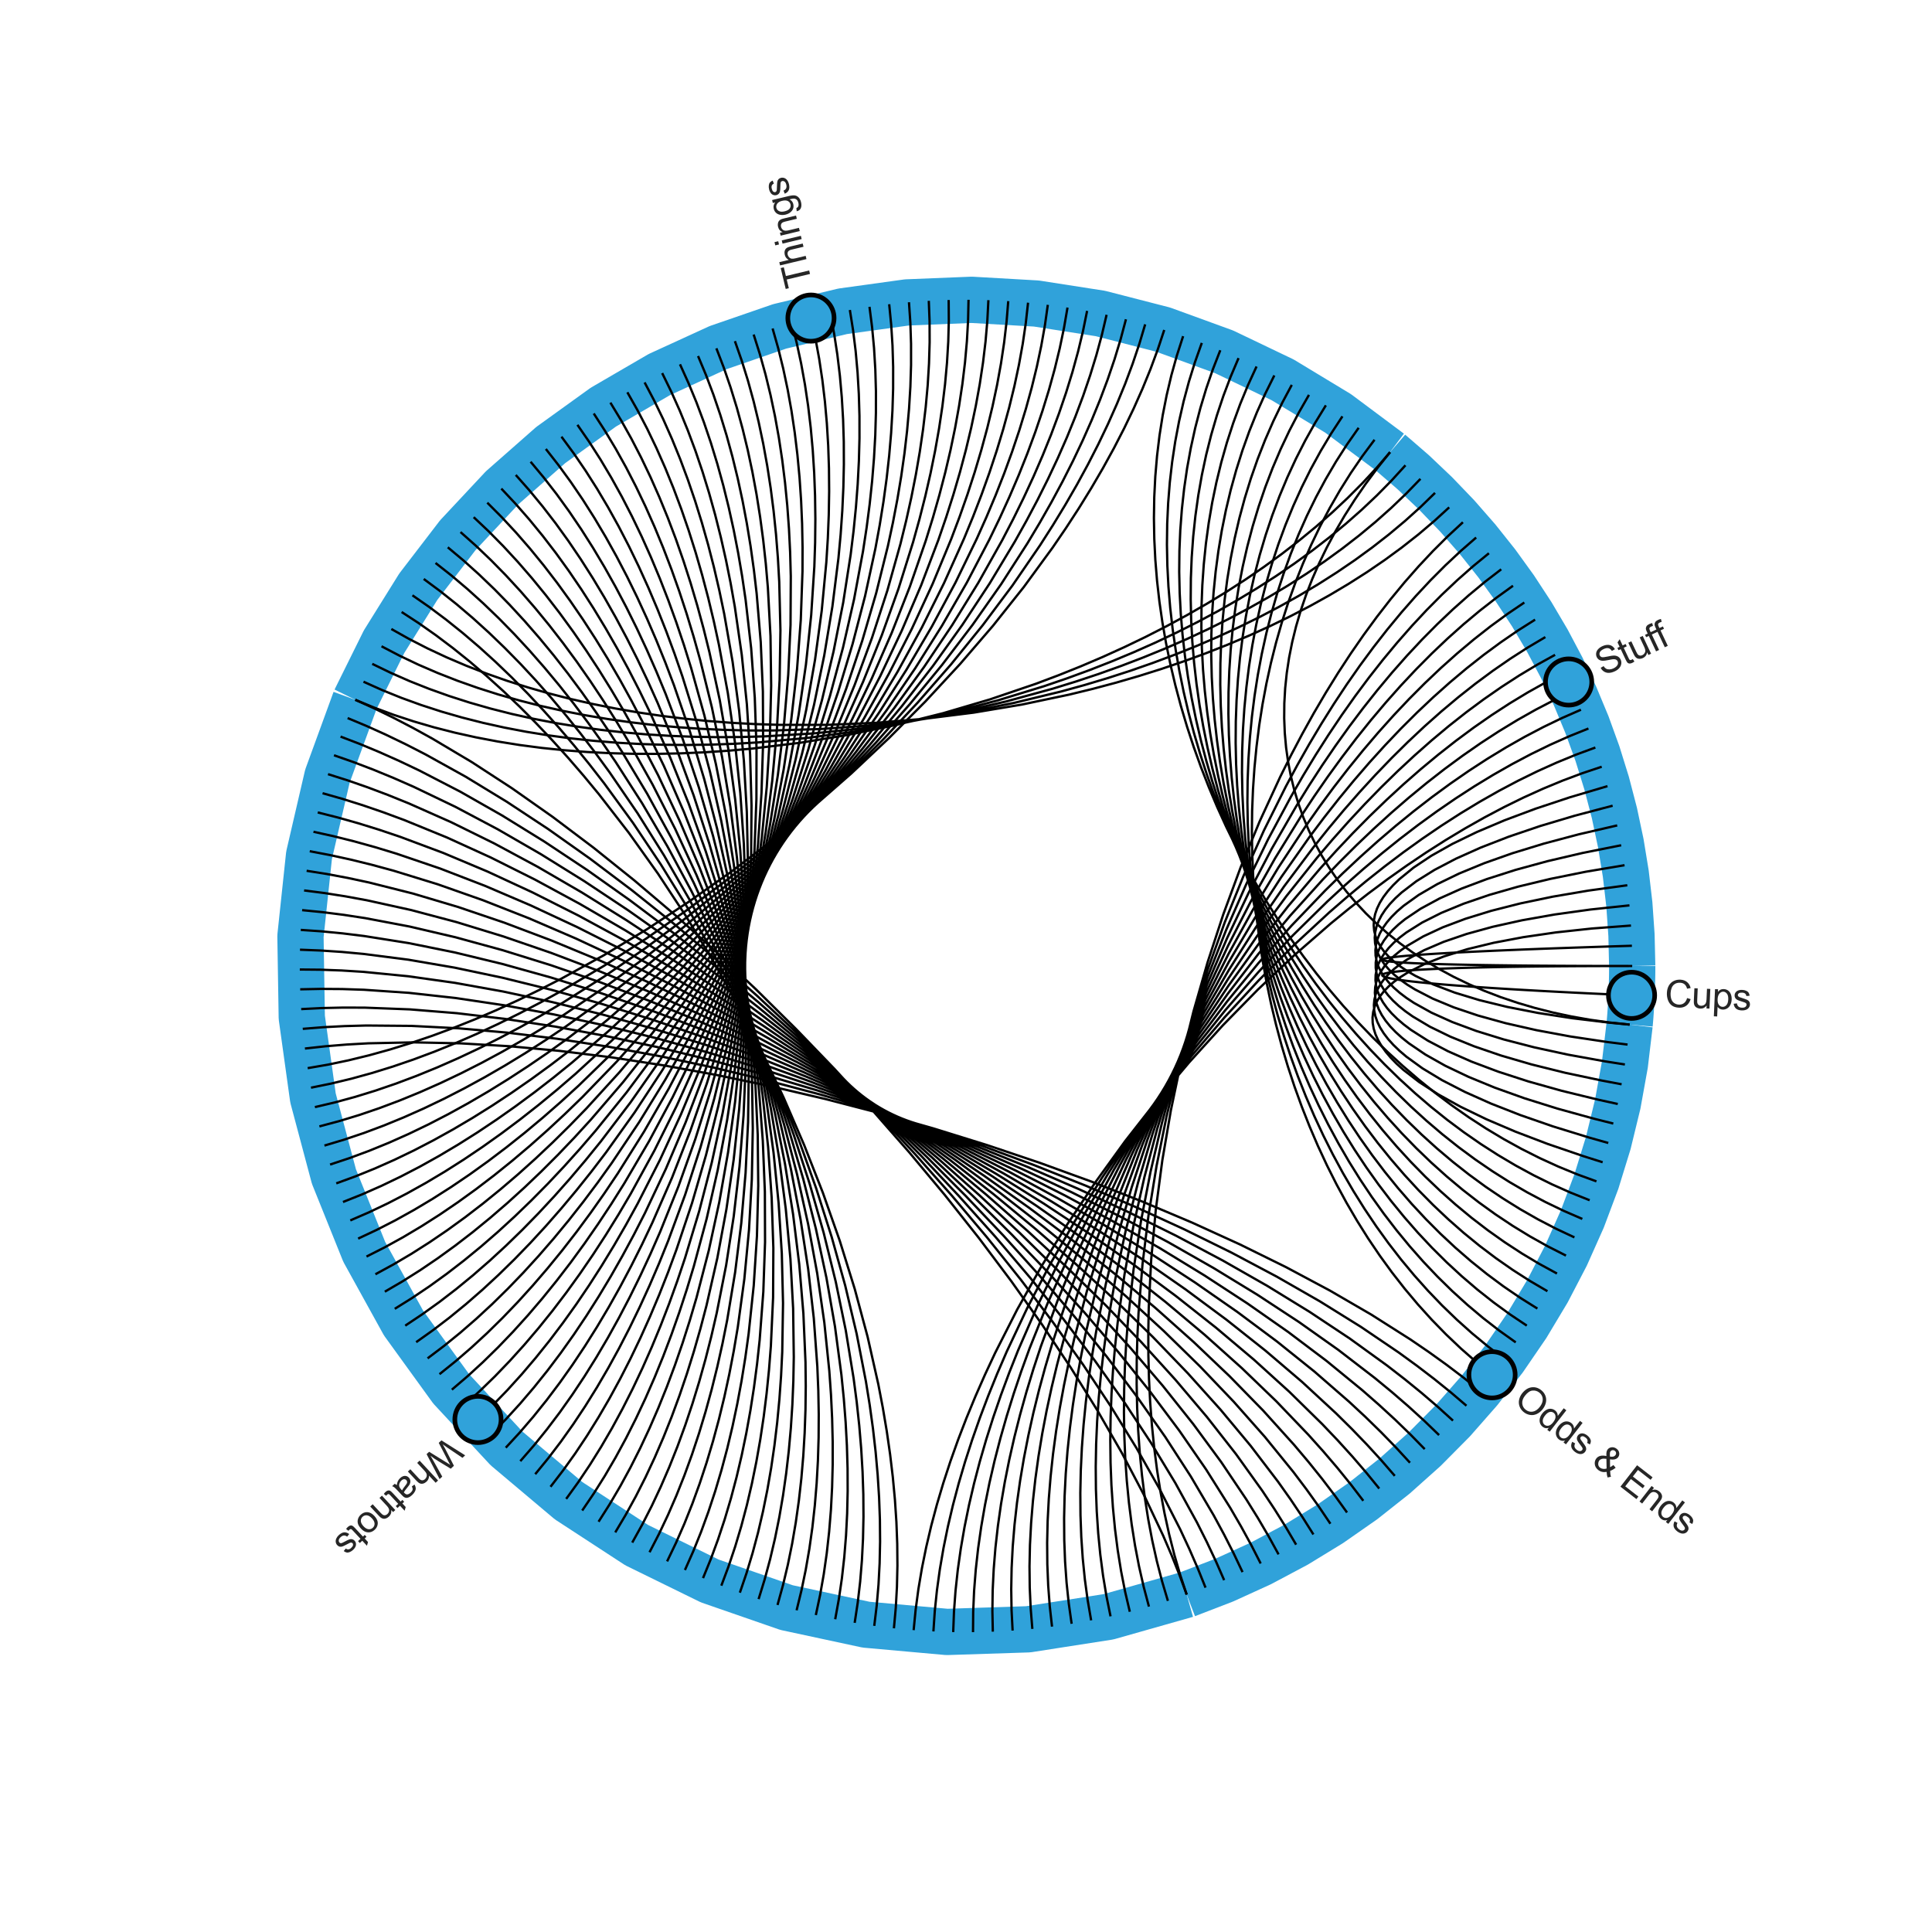 <?xml version="1.0" encoding="utf-8" standalone="no"?>
<!DOCTYPE svg PUBLIC "-//W3C//DTD SVG 1.1//EN"
  "http://www.w3.org/Graphics/SVG/1.1/DTD/svg11.dtd">
<svg xmlns:xlink="http://www.w3.org/1999/xlink" width="417.6pt" height="417.6pt" viewBox="0 0 417.6 417.6" xmlns="http://www.w3.org/2000/svg" version="1.1">
 <defs>
  <style type="text/css">*{stroke-linejoin: round; stroke-linecap: butt}</style>
 </defs>
 <g id="figure_1">
  <g id="patch_1">
   <path d="M 0 417.6 
L 417.6 417.6 
L 417.6 0 
L 0 0 
z
" style="fill: #ffffff"/>
  </g>
  <g id="axes_1">
   <g id="patch_2">
    <path d="M 7.2 410.4 
L 410.4 410.4 
L 410.4 7.2 
L 7.2 7.2 
z
" style="fill: #ffffff"/>
   </g>
   <g id="LineCollection_1">
    <path d="M 352.8 208.8 
L 352.645 202.127 
L 352.181 195.468 
L 351.41 188.837 
L 350.331 182.25 
L 348.949 175.72 
L 347.265 169.26 
L 345.284 162.886 
L 343.01 156.61 
L 340.447 150.447 
L 337.601 144.409 
L 334.479 138.509 
L 331.086 132.76 
L 327.431 127.175 
L 323.521 121.765 
L 319.364 116.542 
L 314.97 111.517 
L 310.348 106.702 
L 305.507 102.105 
L 300.459 97.738 
" clip-path="url(#p669f23f212)" style="fill: none; stroke: #30a2da; stroke-width: 10"/>
    <path d="M 300.459 97.738 
L 289.229 89.355 
L 277.239 82.103 
L 264.6 76.051 
L 251.432 71.255 
L 237.861 67.763 
L 224.014 65.606 
L 210.024 64.805 
L 196.022 65.368 
L 182.141 67.289 
L 168.512 70.551 
L 155.265 75.121 
L 142.525 80.958 
L 130.412 88.005 
L 119.042 96.196 
L 108.522 105.454 
L 98.952 115.69 
L 90.422 126.809 
L 83.013 138.703 
L 76.795 151.262 
" clip-path="url(#p669f23f212)" style="fill: none; stroke: #30a2da; stroke-width: 10"/>
    <path d="M 76.795 151.262 
L 70.771 167.765 
L 66.801 184.879 
L 64.945 202.349 
L 65.23 219.915 
L 67.652 237.316 
L 72.175 254.292 
L 78.731 270.591 
L 87.224 285.97 
L 97.526 300.201 
L 109.485 313.071 
L 122.922 324.389 
L 137.637 333.987 
L 153.411 341.721 
L 170.01 347.477 
L 187.186 351.169 
L 204.684 352.741 
L 222.243 352.171 
L 239.602 349.467 
L 256.503 344.669 
" clip-path="url(#p669f23f212)" style="fill: none; stroke: #30a2da; stroke-width: 10"/>
    <path d="M 256.503 344.669 
L 264.6 341.549 
L 272.494 337.948 
L 280.157 333.877 
L 287.561 329.352 
L 294.678 324.389 
L 301.484 319.007 
L 307.954 313.225 
L 314.063 307.063 
L 319.791 300.544 
L 325.115 293.693 
L 330.017 286.533 
L 334.479 279.091 
L 338.484 271.394 
L 342.019 263.469 
L 345.07 255.346 
L 347.626 247.054 
L 349.678 238.623 
L 351.218 230.084 
L 352.242 221.467 
" clip-path="url(#p669f23f212)" style="fill: none; stroke: #30a2da; stroke-width: 10"/>
    <path d="M 352.242 221.467 
L 352.299 220.802 
L 352.353 220.137 
L 352.404 219.471 
L 352.452 218.805 
L 352.497 218.139 
L 352.539 217.473 
L 352.577 216.807 
L 352.613 216.14 
L 352.645 215.473 
L 352.675 214.806 
L 352.701 214.139 
L 352.724 213.472 
L 352.744 212.805 
L 352.761 212.138 
L 352.775 211.47 
L 352.786 210.803 
L 352.794 210.135 
L 352.798 209.468 
L 352.8 208.8 
" clip-path="url(#p669f23f212)" style="fill: none; stroke: #30a2da; stroke-width: 10"/>
   </g>
   <g id="LineCollection_2">
    <path d="M 300.459 97.738 
L 297.571 101.102 
L 294.525 104.392 
L 291.324 107.608 
L 287.977 110.748 
L 284.486 113.811 
L 280.86 116.794 
L 277.103 119.698 
L 273.22 122.52 
L 269.219 125.259 
L 265.104 127.915 
L 260.88 130.484 
L 256.555 132.967 
L 252.133 135.362 
L 247.621 137.667 
L 243.023 139.88 
L 238.346 142.002 
L 233.595 144.03 
L 228.777 145.962 
L 223.896 147.799 
L 213.97 151.176 
L 203.863 154.152 
L 193.621 156.714 
L 183.29 158.852 
L 172.915 160.555 
L 162.542 161.812 
L 157.37 162.271 
L 152.216 162.613 
L 147.086 162.839 
L 141.984 162.946 
L 136.917 162.933 
L 131.89 162.8 
L 126.909 162.544 
L 121.98 162.164 
L 117.109 161.66 
L 112.301 161.029 
L 107.562 160.269 
L 102.897 159.381 
L 98.313 158.362 
L 93.814 157.212 
L 89.408 155.927 
L 85.098 154.509 
L 80.892 152.954 
L 76.795 151.262 
M 303.789 100.573 
L 300.801 103.848 
L 297.656 107.044 
L 294.359 110.161 
L 290.917 113.198 
L 287.336 116.154 
L 283.62 119.027 
L 279.776 121.815 
L 275.81 124.519 
L 271.726 127.136 
L 267.532 129.666 
L 263.232 132.107 
L 258.833 134.458 
L 254.34 136.718 
L 249.759 138.886 
L 245.096 140.96 
L 240.356 142.94 
L 235.546 144.824 
L 230.67 146.61 
L 225.735 148.299 
L 215.709 151.376 
L 205.516 154.046 
L 195.199 156.3 
L 184.806 158.126 
L 174.383 159.517 
L 163.975 160.463 
L 158.79 160.765 
L 153.628 160.953 
L 148.491 161.024 
L 143.388 160.979 
L 138.322 160.814 
L 133.301 160.53 
L 128.33 160.125 
L 123.414 159.598 
L 118.559 158.948 
L 113.771 158.173 
L 109.056 157.273 
L 104.419 156.245 
L 99.867 155.09 
L 95.405 153.805 
L 91.038 152.39 
L 86.773 150.843 
L 82.615 149.163 
L 78.57 147.35 
M 307.032 103.508 
L 303.946 106.69 
L 300.705 109.79 
L 297.315 112.806 
L 293.782 115.737 
L 290.112 118.583 
L 286.311 121.342 
L 282.384 124.013 
L 278.337 126.595 
L 274.176 129.088 
L 269.906 131.49 
L 265.534 133.8 
L 261.065 136.018 
L 256.505 138.141 
L 251.86 140.17 
L 247.135 142.103 
L 242.337 143.939 
L 237.47 145.677 
L 232.542 147.316 
L 227.557 148.855 
L 217.442 151.629 
L 207.17 153.991 
L 196.788 155.933 
L 186.343 157.447 
L 175.88 158.524 
L 165.446 159.156 
L 160.255 159.303 
L 155.087 159.336 
L 149.95 159.253 
L 144.85 159.055 
L 139.791 158.739 
L 134.779 158.304 
L 129.821 157.75 
L 124.922 157.076 
L 120.089 156.281 
L 115.326 155.363 
L 110.639 154.322 
L 106.035 153.156 
L 101.519 151.865 
L 97.096 150.447 
L 92.774 148.902 
L 88.556 147.229 
L 84.45 145.426 
L 80.461 143.492 
M 310.184 106.539 
L 307.003 109.627 
L 303.669 112.626 
L 300.189 115.538 
L 296.569 118.361 
L 292.814 121.095 
L 288.93 123.737 
L 284.924 126.289 
L 280.8 128.748 
L 276.564 131.113 
L 272.224 133.385 
L 267.783 135.563 
L 263.248 137.644 
L 258.625 139.629 
L 253.92 141.517 
L 249.138 143.306 
L 244.286 144.997 
L 239.368 146.587 
L 234.392 148.077 
L 229.362 149.465 
L 219.165 151.934 
L 208.825 153.986 
L 198.387 155.615 
L 187.899 156.814 
L 177.407 157.576 
L 166.956 157.895 
L 161.762 157.886 
L 156.595 157.764 
L 151.462 157.527 
L 146.368 157.175 
L 141.32 156.708 
L 136.323 156.123 
L 131.383 155.421 
L 126.506 154.6 
L 121.697 153.661 
L 116.963 152.601 
L 112.309 151.42 
L 107.742 150.117 
L 103.266 148.691 
L 98.887 147.142 
L 94.612 145.468 
L 90.447 143.67 
L 86.396 141.745 
L 82.466 139.693 
M 313.243 109.665 
L 309.969 112.655 
L 306.546 115.552 
L 302.979 118.357 
L 299.275 121.069 
L 295.438 123.687 
L 291.476 126.211 
L 287.393 128.64 
L 283.196 130.974 
L 278.891 133.21 
L 274.482 135.35 
L 269.977 137.392 
L 265.381 139.336 
L 260.699 141.18 
L 255.938 142.925 
L 251.104 144.57 
L 246.201 146.113 
L 241.237 147.555 
L 236.217 148.894 
L 231.146 150.13 
L 220.878 152.291 
L 210.478 154.031 
L 199.995 155.345 
L 189.473 156.228 
L 178.96 156.675 
L 168.503 156.679 
L 163.31 156.514 
L 158.148 156.237 
L 153.023 155.846 
L 147.942 155.342 
L 142.909 154.723 
L 137.931 153.989 
L 133.014 153.139 
L 128.162 152.173 
L 123.384 151.09 
L 118.683 149.888 
L 114.066 148.568 
L 109.538 147.129 
L 105.106 145.571 
L 100.776 143.891 
L 96.553 142.091 
L 92.442 140.168 
L 88.451 138.123 
L 84.584 135.955 
L 84.584 135.955 
" clip-path="url(#p669f23f212)" style="fill: none; stroke: #000000; stroke-width: 0.5"/>
    <path d="M 316.205 112.883 
L 312.948 115.903 
L 309.751 119.087 
L 306.617 122.429 
L 303.547 125.923 
L 300.543 129.563 
L 297.606 133.343 
L 294.737 137.258 
L 291.939 141.301 
L 289.213 145.466 
L 286.56 149.749 
L 283.982 154.141 
L 281.48 158.639 
L 279.056 163.235 
L 276.712 167.924 
L 272.267 177.558 
L 268.158 187.492 
L 264.398 197.68 
L 260.997 208.074 
L 257.969 218.628 
L 255.325 229.292 
L 253.078 240.021 
L 251.24 250.768 
L 249.823 261.484 
L 248.84 272.122 
L 248.301 282.636 
L 248.203 287.831 
L 248.221 292.978 
L 248.356 298.069 
L 248.61 303.1 
L 248.985 308.064 
L 249.482 312.956 
L 250.102 317.769 
L 250.847 322.498 
L 251.719 327.136 
L 252.719 331.679 
L 253.848 336.119 
L 255.109 340.451 
L 256.503 344.669 
M 319.069 116.189 
L 315.721 119.109 
L 312.429 122.194 
L 309.195 125.439 
L 306.021 128.838 
L 302.908 132.385 
L 299.858 136.074 
L 296.873 139.9 
L 293.954 143.856 
L 291.103 147.936 
L 288.323 152.136 
L 285.613 156.448 
L 282.977 160.867 
L 280.416 165.387 
L 277.932 170.002 
L 273.199 179.496 
L 268.794 189.3 
L 264.728 199.368 
L 261.017 209.653 
L 257.674 220.108 
L 254.712 230.686 
L 252.144 241.341 
L 249.985 252.025 
L 248.248 262.691 
L 246.947 273.294 
L 246.094 283.785 
L 245.841 288.974 
L 245.705 294.118 
L 245.688 299.21 
L 245.792 304.246 
L 246.018 309.218 
L 246.368 314.122 
L 246.845 318.951 
L 247.449 323.699 
L 248.182 328.361 
L 249.046 332.931 
L 250.043 337.402 
L 251.174 341.77 
L 252.442 346.028 
M 321.83 119.58 
L 318.395 122.397 
L 315.011 125.381 
L 311.681 128.526 
L 308.405 131.827 
L 305.186 135.278 
L 302.026 138.873 
L 298.927 142.606 
L 295.89 146.471 
L 292.918 150.463 
L 290.012 154.575 
L 287.174 158.803 
L 284.406 163.139 
L 281.71 167.579 
L 279.088 172.117 
L 274.072 181.461 
L 269.374 191.126 
L 265.008 201.065 
L 260.99 211.232 
L 257.334 221.579 
L 254.056 232.062 
L 251.171 242.632 
L 248.693 253.244 
L 246.637 263.852 
L 245.019 274.408 
L 243.854 284.867 
L 243.445 290.046 
L 243.156 295.182 
L 242.987 300.271 
L 242.94 305.307 
L 243.018 310.283 
L 243.222 315.194 
L 243.554 320.035 
L 244.016 324.798 
L 244.61 329.48 
L 245.338 334.073 
L 246.201 338.572 
L 247.202 342.971 
L 248.342 347.264 
M 324.488 123.054 
L 320.969 125.765 
L 317.496 128.645 
L 314.072 131.688 
L 310.698 134.887 
L 307.376 138.239 
L 304.109 141.736 
L 300.898 145.373 
L 297.746 149.144 
L 294.655 153.043 
L 291.626 157.065 
L 288.662 161.204 
L 285.765 165.455 
L 282.937 169.81 
L 280.179 174.266 
L 274.885 183.453 
L 269.898 192.97 
L 265.236 202.771 
L 260.915 212.81 
L 256.951 223.04 
L 253.36 233.417 
L 250.159 243.894 
L 247.365 254.425 
L 244.993 264.964 
L 243.06 275.466 
L 241.582 285.883 
L 241.019 291.046 
L 240.576 296.171 
L 240.255 301.251 
L 240.058 306.283 
L 239.988 311.258 
L 240.045 316.173 
L 240.233 321.02 
L 240.553 325.795 
L 241.007 330.492 
L 241.597 335.104 
L 242.327 339.627 
L 243.196 344.053 
L 244.208 348.379 
M 327.038 126.607 
L 323.439 129.21 
L 319.88 131.983 
L 316.365 134.92 
L 312.896 138.016 
L 309.475 141.265 
L 306.104 144.661 
L 302.785 148.198 
L 299.52 151.872 
L 296.313 155.675 
L 293.164 159.603 
L 290.077 163.65 
L 287.053 167.81 
L 284.095 172.078 
L 281.205 176.447 
L 275.637 185.469 
L 270.367 194.829 
L 265.413 204.483 
L 260.792 214.385 
L 256.523 224.49 
L 252.623 234.752 
L 249.11 245.126 
L 246.001 255.566 
L 243.315 266.028 
L 241.069 276.464 
L 239.281 286.831 
L 238.564 291.974 
L 237.968 297.082 
L 237.495 302.15 
L 237.148 307.172 
L 236.929 312.143 
L 236.84 317.056 
L 236.883 321.907 
L 237.061 326.689 
L 237.375 331.396 
L 237.828 336.024 
L 238.422 340.566 
L 239.159 345.016 
L 240.042 349.37 
M 329.48 130.235 
L 325.803 132.728 
L 322.162 135.392 
L 318.56 138.221 
L 314.999 141.21 
L 311.481 144.353 
L 308.008 147.645 
L 304.584 151.08 
L 301.211 154.652 
L 297.89 158.356 
L 294.625 162.187 
L 291.417 166.138 
L 288.269 170.204 
L 285.184 174.38 
L 282.164 178.659 
L 276.327 187.507 
L 270.779 196.702 
L 265.537 206.201 
L 260.622 215.957 
L 256.052 225.927 
L 251.846 236.065 
L 248.024 246.327 
L 244.604 256.667 
L 241.606 267.041 
L 239.049 277.403 
L 236.952 287.71 
L 236.082 292.828 
L 235.334 297.916 
L 234.71 302.967 
L 234.213 307.975 
L 233.846 312.937 
L 233.611 317.845 
L 233.509 322.694 
L 233.544 327.478 
L 233.718 332.192 
L 234.033 336.831 
L 234.491 341.389 
L 235.096 345.859 
L 235.849 350.237 
M 331.81 133.937 
L 328.059 136.316 
L 324.339 138.868 
L 320.653 141.586 
L 317.003 144.466 
L 313.392 147.501 
L 309.822 150.685 
L 306.296 154.015 
L 302.816 157.483 
L 299.385 161.085 
L 296.006 164.814 
L 292.681 168.666 
L 289.412 172.634 
L 286.203 176.714 
L 283.055 180.899 
L 276.956 189.565 
L 271.133 198.587 
L 265.609 207.922 
L 260.404 217.524 
L 255.537 227.35 
L 251.029 237.355 
L 246.902 247.495 
L 243.174 257.726 
L 239.868 268.003 
L 237.002 278.282 
L 234.598 288.52 
L 233.575 293.609 
L 232.676 298.671 
L 231.902 303.7 
L 231.256 308.691 
L 230.741 313.638 
L 230.359 318.536 
L 230.113 323.38 
L 230.005 328.163 
L 230.038 332.88 
L 230.215 337.525 
L 230.538 342.094 
L 231.009 346.58 
L 231.632 350.978 
M 334.027 137.707 
L 330.205 139.971 
L 326.41 142.409 
L 322.643 145.014 
L 318.908 147.781 
L 315.206 150.705 
L 311.542 153.78 
L 307.917 157 
L 304.334 160.361 
L 300.797 163.857 
L 297.307 167.482 
L 293.867 171.231 
L 290.481 175.098 
L 287.15 179.078 
L 283.879 183.166 
L 277.521 191.642 
L 271.431 200.483 
L 265.629 209.645 
L 260.138 219.084 
L 254.979 228.757 
L 250.174 238.62 
L 245.745 248.629 
L 241.713 258.742 
L 238.101 268.913 
L 234.929 279.1 
L 232.22 289.259 
L 231.046 294.314 
L 229.996 299.346 
L 229.072 304.349 
L 228.278 309.318 
L 227.615 314.247 
L 227.088 319.131 
L 226.698 323.964 
L 226.447 328.741 
L 226.34 333.457 
L 226.378 338.105 
L 226.565 342.682 
L 226.903 347.18 
L 227.394 351.594 
M 336.128 141.542 
L 332.24 143.69 
L 328.372 146.011 
L 324.528 148.501 
L 320.711 151.153 
L 316.923 153.963 
L 313.167 156.925 
L 309.447 160.034 
L 305.765 163.285 
L 302.124 166.671 
L 298.526 170.188 
L 294.975 173.831 
L 291.474 177.593 
L 288.026 181.47 
L 284.632 185.457 
L 278.024 193.736 
L 271.671 202.387 
L 265.597 211.368 
L 259.826 220.636 
L 254.379 230.147 
L 249.281 239.86 
L 244.555 249.729 
L 240.222 259.714 
L 236.307 269.771 
L 232.833 279.856 
L 229.822 289.928 
L 228.497 294.945 
L 227.297 299.942 
L 226.225 304.915 
L 225.283 309.857 
L 224.474 314.763 
L 223.8 319.628 
L 223.266 324.447 
L 222.874 329.214 
L 222.626 333.924 
L 222.526 338.571 
L 222.577 343.151 
L 222.78 347.657 
L 223.14 352.084 
M 338.112 145.44 
L 334.16 147.469 
L 330.224 149.671 
L 326.307 152.043 
L 322.411 154.578 
L 318.54 157.272 
L 314.697 160.118 
L 310.884 163.113 
L 307.106 166.25 
L 303.364 169.524 
L 299.663 172.931 
L 296.004 176.464 
L 292.391 180.118 
L 288.828 183.888 
L 285.317 187.77 
L 278.462 195.844 
L 271.853 204.298 
L 265.513 213.091 
L 259.466 222.179 
L 253.738 231.52 
L 248.351 241.072 
L 243.331 250.794 
L 238.703 260.642 
L 234.489 270.575 
L 230.715 280.55 
L 227.404 290.525 
L 225.931 295.499 
L 224.582 300.458 
L 223.362 305.395 
L 222.273 310.306 
L 221.318 315.185 
L 220.5 320.028 
L 219.822 324.828 
L 219.288 329.581 
L 218.9 334.281 
L 218.662 338.923 
L 218.576 343.501 
L 218.646 348.011 
L 218.874 352.447 
M 339.976 149.396 
L 335.965 151.304 
L 331.964 153.386 
L 327.976 155.638 
L 324.006 158.053 
L 320.055 160.628 
L 316.128 163.357 
L 312.227 166.234 
L 308.356 169.255 
L 304.518 172.414 
L 300.715 175.706 
L 296.952 179.126 
L 293.231 182.669 
L 289.556 186.33 
L 285.93 190.103 
L 278.837 197.965 
L 271.977 206.215 
L 265.376 214.81 
L 259.06 223.71 
L 253.054 232.873 
L 247.385 242.257 
L 242.077 251.822 
L 237.155 261.525 
L 232.647 271.325 
L 228.576 281.18 
L 224.97 291.05 
L 223.348 295.977 
L 221.853 300.892 
L 220.486 305.79 
L 219.25 310.666 
L 218.15 315.514 
L 217.189 320.329 
L 216.368 325.106 
L 215.693 329.84 
L 215.165 334.526 
L 214.789 339.159 
L 214.567 343.733 
L 214.502 348.242 
L 214.598 352.683 
M 341.72 153.407 
L 337.652 155.192 
L 333.59 157.152 
L 329.536 159.281 
L 325.495 161.575 
L 321.468 164.029 
L 317.461 166.637 
L 313.475 169.395 
L 309.515 172.296 
L 305.583 175.338 
L 301.683 178.513 
L 297.819 181.817 
L 293.994 185.245 
L 290.21 188.793 
L 286.472 192.454 
L 279.146 200.097 
L 272.042 208.134 
L 265.187 216.525 
L 258.608 225.229 
L 252.331 234.206 
L 246.383 243.413 
L 240.791 252.812 
L 235.582 262.361 
L 230.783 272.019 
L 226.42 281.747 
L 222.521 291.502 
L 220.753 296.378 
L 219.111 301.245 
L 217.599 306.1 
L 216.219 310.935 
L 214.975 315.748 
L 213.87 320.532 
L 212.908 325.282 
L 212.092 329.993 
L 211.425 334.661 
L 210.911 339.28 
L 210.552 343.845 
L 210.354 348.35 
L 210.318 352.792 
M 343.341 157.47 
L 339.221 159.13 
L 335.101 160.965 
L 330.985 162.971 
L 326.876 165.141 
L 322.777 167.471 
L 318.693 169.956 
L 314.626 172.592 
L 310.58 175.372 
L 306.559 178.292 
L 302.566 181.348 
L 298.604 184.533 
L 294.677 187.844 
L 290.789 191.274 
L 286.943 194.82 
L 279.391 202.237 
L 272.05 210.055 
L 264.946 218.235 
L 258.109 226.735 
L 251.567 235.516 
L 245.346 244.539 
L 239.476 253.764 
L 233.984 263.15 
L 228.899 272.659 
L 224.248 282.249 
L 220.059 291.882 
L 218.146 296.702 
L 216.36 301.517 
L 214.704 306.323 
L 213.18 311.115 
L 211.793 315.887 
L 210.547 320.635 
L 209.443 325.354 
L 208.487 330.039 
L 207.682 334.684 
L 207.03 339.285 
L 206.537 343.837 
L 206.204 348.335 
L 206.036 352.773 
M 344.837 161.579 
L 340.669 163.114 
L 336.496 164.823 
L 332.321 166.702 
L 328.148 168.747 
L 323.981 170.952 
L 319.824 173.312 
L 315.68 175.822 
L 311.552 178.478 
L 307.445 181.275 
L 303.361 184.208 
L 299.306 187.272 
L 295.282 190.462 
L 291.292 193.773 
L 287.342 197.2 
L 279.571 204.385 
L 271.999 211.976 
L 264.654 219.936 
L 257.565 228.225 
L 250.763 236.804 
L 244.276 245.634 
L 238.133 254.677 
L 232.363 263.892 
L 226.996 273.242 
L 222.061 282.687 
L 217.586 292.188 
L 215.531 296.948 
L 213.602 301.707 
L 211.803 306.461 
L 210.138 311.204 
L 208.609 315.932 
L 207.221 320.64 
L 205.978 325.324 
L 204.883 329.977 
L 203.94 334.596 
L 203.152 339.175 
L 202.523 343.71 
L 202.056 348.196 
L 201.756 352.628 
M 346.209 165.732 
L 341.996 167.139 
L 337.773 168.721 
L 333.543 170.473 
L 329.31 172.39 
L 325.079 174.467 
L 320.852 176.7 
L 316.634 179.083 
L 312.429 181.613 
L 308.239 184.284 
L 304.07 187.091 
L 299.924 190.031 
L 295.806 193.097 
L 291.719 196.285 
L 287.668 199.592 
L 279.685 206.537 
L 271.889 213.896 
L 264.309 221.629 
L 256.977 229.699 
L 249.921 238.068 
L 243.172 246.697 
L 236.762 255.549 
L 230.72 264.586 
L 225.076 273.768 
L 219.861 283.06 
L 215.106 292.421 
L 212.91 297.116 
L 210.84 301.815 
L 208.9 306.512 
L 207.094 311.203 
L 205.425 315.882 
L 203.898 320.547 
L 202.515 325.19 
L 201.282 329.808 
L 200.202 334.397 
L 199.278 338.95 
L 198.514 343.464 
L 197.915 347.934 
L 197.483 352.355 
L 197.483 352.355 
" clip-path="url(#p669f23f212)" style="fill: none; stroke: #000000; stroke-width: 0.5"/>
    <path d="M 347.453 169.925 
L 339.323 172.335 
L 331.908 174.798 
L 325.208 177.303 
L 319.222 179.84 
L 313.949 182.398 
L 309.389 184.967 
L 305.539 187.536 
L 302.399 190.094 
L 301.095 191.367 
L 299.969 192.632 
L 299.019 193.89 
L 298.246 195.139 
L 297.65 196.377 
L 297.231 197.604 
L 296.988 198.817 
L 296.922 200.016 
L 297.032 201.2 
L 297.318 202.366 
L 297.78 203.514 
L 298.418 204.642 
L 299.232 205.75 
L 300.222 206.835 
L 301.387 207.896 
L 302.727 208.932 
L 304.243 209.943 
L 305.934 210.926 
L 309.842 212.803 
L 314.448 214.555 
L 319.753 216.17 
L 325.756 217.638 
L 332.454 218.949 
L 339.849 220.091 
L 347.937 221.056 
L 352.242 221.467 
M 348.57 174.153 
L 340.37 176.315 
L 332.884 178.552 
L 326.111 180.852 
L 320.051 183.205 
L 314.703 185.601 
L 310.066 188.029 
L 306.14 190.479 
L 302.925 192.941 
L 301.583 194.172 
L 300.418 195.402 
L 299.431 196.63 
L 298.621 197.854 
L 297.987 199.073 
L 297.531 200.286 
L 297.252 201.491 
L 297.149 202.686 
L 297.223 203.872 
L 297.474 205.045 
L 297.901 206.206 
L 298.505 207.352 
L 299.285 208.483 
L 300.241 209.596 
L 301.373 210.692 
L 302.682 211.768 
L 304.167 212.823 
L 305.827 213.855 
L 309.676 215.849 
L 314.228 217.737 
L 319.481 219.511 
L 325.437 221.159 
L 332.093 222.67 
L 339.449 224.035 
L 347.505 225.242 
L 351.795 225.783 
M 349.558 178.414 
L 341.296 180.326 
L 333.745 182.333 
L 326.906 184.426 
L 320.777 186.594 
L 315.359 188.826 
L 310.651 191.112 
L 306.653 193.44 
L 303.364 195.802 
L 301.985 196.991 
L 300.784 198.185 
L 299.76 199.382 
L 298.913 200.58 
L 298.243 201.778 
L 297.75 202.976 
L 297.434 204.171 
L 297.296 205.362 
L 297.334 206.548 
L 297.549 207.728 
L 297.941 208.9 
L 298.509 210.063 
L 299.255 211.216 
L 300.177 212.358 
L 301.276 213.486 
L 302.551 214.6 
L 304.003 215.699 
L 305.632 216.781 
L 309.419 218.888 
L 313.911 220.912 
L 319.109 222.842 
L 325.011 224.668 
L 331.619 226.379 
L 338.931 227.964 
L 346.947 229.414 
L 351.218 230.084 
M 350.415 182.703 
L 342.099 184.363 
L 334.491 186.14 
L 327.592 188.024 
L 321.4 190.004 
L 315.917 192.069 
L 311.142 194.21 
L 307.075 196.415 
L 303.716 198.674 
L 302.302 199.821 
L 301.065 200.977 
L 300.005 202.141 
L 299.122 203.313 
L 298.416 204.49 
L 297.888 205.671 
L 297.536 206.855 
L 297.361 208.041 
L 297.363 209.227 
L 297.542 210.412 
L 297.899 211.595 
L 298.432 212.774 
L 299.142 213.948 
L 300.029 215.116 
L 301.094 216.276 
L 302.335 217.428 
L 303.753 218.569 
L 305.348 219.699 
L 309.069 221.918 
L 313.499 224.076 
L 318.636 226.161 
L 324.481 228.163 
L 331.034 230.072 
L 338.294 231.877 
L 346.263 233.566 
L 350.512 234.365 
M 351.143 187.015 
L 342.78 188.422 
L 335.122 189.967 
L 328.168 191.64 
L 321.919 193.43 
L 316.376 195.328 
L 311.538 197.322 
L 307.406 199.402 
L 303.98 201.557 
L 302.532 202.659 
L 301.261 203.777 
L 300.167 204.908 
L 299.249 206.051 
L 298.508 207.205 
L 297.943 208.369 
L 297.556 209.541 
L 297.345 210.72 
L 297.312 211.905 
L 297.455 213.094 
L 297.775 214.286 
L 298.273 215.48 
L 298.947 216.675 
L 299.799 217.868 
L 300.827 219.06 
L 302.033 220.247 
L 303.416 221.43 
L 304.977 222.607 
L 308.629 224.937 
L 312.991 227.226 
L 318.063 229.464 
L 323.845 231.641 
L 330.337 233.746 
L 337.54 235.768 
L 345.454 237.697 
L 349.678 238.623 
M 351.739 191.348 
L 343.337 192.5 
L 335.635 193.811 
L 328.634 195.272 
L 322.334 196.872 
L 316.736 198.599 
L 311.84 200.444 
L 307.647 202.397 
L 304.158 204.446 
L 302.677 205.503 
L 301.372 206.581 
L 300.244 207.678 
L 299.292 208.792 
L 298.517 209.922 
L 297.917 211.068 
L 297.495 212.227 
L 297.249 213.398 
L 297.179 214.581 
L 297.287 215.773 
L 297.571 216.974 
L 298.032 218.181 
L 298.67 219.395 
L 299.485 220.613 
L 300.477 221.834 
L 301.647 223.057 
L 302.993 224.28 
L 304.518 225.503 
L 308.098 227.94 
L 312.389 230.359 
L 317.391 232.748 
L 323.105 235.098 
L 329.531 237.397 
L 336.669 239.634 
L 344.522 241.801 
L 348.715 242.854 
M 352.203 195.697 
L 343.77 196.593 
L 336.032 197.67 
L 328.99 198.917 
L 322.644 200.324 
L 316.996 201.88 
L 312.047 203.575 
L 307.797 205.398 
L 304.247 207.339 
L 302.735 208.35 
L 301.399 209.387 
L 300.238 210.449 
L 299.253 211.533 
L 298.443 212.638 
L 297.81 213.764 
L 297.352 214.909 
L 297.071 216.072 
L 296.966 217.251 
L 297.037 218.445 
L 297.285 219.653 
L 297.709 220.874 
L 298.311 222.105 
L 299.089 223.346 
L 300.043 224.596 
L 301.175 225.853 
L 302.485 227.116 
L 303.971 228.383 
L 307.477 230.927 
L 311.693 233.473 
L 316.62 236.011 
L 322.261 238.531 
L 328.614 241.022 
L 335.682 243.473 
L 343.466 245.875 
L 347.626 247.054 
M 352.534 200.058 
L 344.078 200.697 
L 336.311 201.538 
L 329.235 202.571 
L 322.85 203.784 
L 317.157 205.167 
L 312.159 206.71 
L 307.856 208.402 
L 304.249 210.233 
L 302.707 211.198 
L 301.34 212.193 
L 300.148 213.218 
L 299.13 214.271 
L 298.288 215.351 
L 297.621 216.457 
L 297.129 217.587 
L 296.812 218.74 
L 296.672 219.914 
L 296.707 221.109 
L 296.918 222.323 
L 297.306 223.555 
L 297.87 224.803 
L 298.61 226.067 
L 299.527 227.344 
L 300.62 228.634 
L 301.891 229.935 
L 303.338 231.246 
L 306.765 233.893 
L 310.903 236.564 
L 315.752 239.249 
L 321.313 241.937 
L 327.589 244.617 
L 334.58 247.28 
L 342.288 249.916 
L 346.41 251.219 
L 346.41 251.219 
" clip-path="url(#p669f23f212)" style="fill: none; stroke: #000000; stroke-width: 0.5"/>
    <path d="M 352.734 204.427 
L 348.417 204.561 
L 344.281 204.695 
L 340.325 204.828 
L 336.548 204.961 
L 332.952 205.094 
L 329.535 205.226 
L 326.299 205.358 
L 323.242 205.488 
L 320.365 205.618 
L 317.668 205.747 
L 315.151 205.875 
L 312.814 206.001 
L 310.657 206.126 
L 308.68 206.25 
L 306.882 206.372 
L 305.265 206.493 
L 303.827 206.611 
L 302.569 206.728 
L 301.492 206.843 
L 300.594 206.956 
L 299.876 207.066 
L 299.338 207.174 
L 298.979 207.28 
L 298.801 207.383 
L 298.802 207.483 
L 298.984 207.581 
L 299.345 207.676 
L 299.886 207.767 
L 300.607 207.856 
L 301.508 207.941 
L 302.589 208.023 
L 303.85 208.102 
L 305.29 208.177 
L 306.911 208.248 
L 308.711 208.316 
L 310.691 208.379 
L 312.851 208.439 
L 315.191 208.494 
L 317.711 208.545 
L 320.41 208.592 
L 323.29 208.635 
L 326.349 208.673 
L 329.588 208.706 
L 333.007 208.734 
L 336.606 208.757 
L 340.385 208.776 
L 344.343 208.789 
L 348.482 208.797 
L 352.8 208.8 
M 352.8 208.8 
L 348.482 208.804 
L 344.343 208.816 
L 340.384 208.835 
L 336.605 208.862 
L 333.006 208.896 
L 329.587 208.937 
L 326.347 208.985 
L 323.287 209.04 
L 320.407 209.101 
L 317.706 209.169 
L 315.186 209.243 
L 312.845 209.324 
L 310.684 209.41 
L 308.703 209.502 
L 306.901 209.6 
L 305.28 209.704 
L 303.838 209.812 
L 302.576 209.926 
L 301.494 210.045 
L 300.592 210.169 
L 299.869 210.297 
L 299.326 210.43 
L 298.963 210.567 
L 298.78 210.709 
L 298.777 210.854 
L 298.954 211.004 
L 299.31 211.157 
L 299.847 211.314 
L 300.563 211.474 
L 301.459 211.637 
L 302.535 211.804 
L 303.791 211.973 
L 305.226 212.145 
L 306.842 212.32 
L 308.637 212.497 
L 310.612 212.676 
L 312.767 212.857 
L 315.102 213.041 
L 317.617 213.226 
L 320.312 213.413 
L 323.187 213.601 
L 326.241 213.791 
L 329.476 213.981 
L 332.89 214.173 
L 336.484 214.365 
L 340.258 214.558 
L 344.212 214.752 
L 348.346 214.946 
L 352.66 215.14 
" clip-path="url(#p669f23f212)" style="fill: none; stroke: #000000; stroke-width: 0.5"/>
    <path d="M 86.812 132.282 
L 90.536 134.713 
L 94.238 137.317 
L 97.915 140.089 
L 101.565 143.023 
L 105.184 146.113 
L 108.77 149.355 
L 112.32 152.741 
L 115.832 156.267 
L 119.303 159.927 
L 122.73 163.716 
L 126.11 167.627 
L 129.441 171.656 
L 135.944 180.043 
L 142.217 188.832 
L 148.239 197.977 
L 153.987 207.435 
L 159.441 217.16 
L 164.578 227.108 
L 169.376 237.233 
L 173.815 247.491 
L 177.871 257.838 
L 181.525 268.227 
L 184.753 278.615 
L 187.534 288.957 
L 189.847 299.208 
L 190.82 304.285 
L 191.669 309.323 
L 192.389 314.315 
L 192.979 319.256 
L 193.435 324.142 
L 193.756 328.965 
L 193.937 333.72 
L 193.977 338.403 
L 193.872 343.006 
L 193.621 347.525 
L 193.22 351.955 
M 89.149 128.677 
L 92.799 131.218 
L 96.422 133.932 
L 100.014 136.812 
L 103.575 139.853 
L 107.1 143.05 
L 110.588 146.397 
L 114.036 149.888 
L 117.441 153.517 
L 120.801 157.279 
L 124.114 161.169 
L 127.376 165.179 
L 130.585 169.306 
L 136.836 177.883 
L 142.844 186.855 
L 148.591 196.176 
L 154.055 205.801 
L 159.217 215.684 
L 164.055 225.781 
L 168.55 236.045 
L 172.682 246.431 
L 176.429 256.894 
L 179.771 267.388 
L 182.689 277.868 
L 185.161 288.288 
L 187.167 298.604 
L 187.99 303.708 
L 188.688 308.768 
L 189.26 313.78 
L 189.702 318.737 
L 190.013 323.634 
L 190.19 328.464 
L 190.229 333.223 
L 190.13 337.905 
L 189.889 342.503 
L 189.503 347.013 
L 188.97 351.428 
M 91.592 125.144 
L 95.165 127.793 
L 98.705 130.613 
L 102.21 133.599 
L 105.678 136.745 
L 109.107 140.046 
L 112.494 143.495 
L 115.836 147.088 
L 119.131 150.817 
L 122.378 154.677 
L 125.573 158.664 
L 128.714 162.77 
L 131.799 166.99 
L 137.792 175.75 
L 143.53 184.897 
L 148.997 194.386 
L 154.172 204.17 
L 159.037 214.203 
L 163.573 224.439 
L 167.76 234.833 
L 171.581 245.338 
L 175.015 255.908 
L 178.043 266.497 
L 180.648 277.06 
L 182.809 287.549 
L 184.507 297.92 
L 185.178 303.046 
L 185.725 308.126 
L 186.147 313.152 
L 186.442 318.12 
L 186.607 323.024 
L 186.64 327.858 
L 186.538 332.616 
L 186.3 337.292 
L 185.922 341.882 
L 185.402 346.378 
L 184.738 350.775 
M 94.14 121.685 
L 97.632 124.439 
L 101.086 127.364 
L 104.501 130.453 
L 107.874 133.701 
L 111.202 137.103 
L 114.485 140.652 
L 117.718 144.342 
L 120.901 148.168 
L 124.032 152.124 
L 127.106 156.204 
L 130.124 160.402 
L 133.082 164.712 
L 138.811 173.647 
L 144.274 182.961 
L 149.456 192.609 
L 154.338 202.543 
L 158.902 212.717 
L 163.131 223.084 
L 167.007 233.598 
L 170.513 244.213 
L 173.631 254.881 
L 176.343 265.556 
L 178.632 276.191 
L 180.48 286.741 
L 181.869 297.157 
L 182.386 302.302 
L 182.782 307.395 
L 183.055 312.432 
L 183.202 317.407 
L 183.221 322.313 
L 183.11 327.146 
L 182.867 331.899 
L 182.489 336.567 
L 181.975 341.143 
L 181.322 345.621 
L 180.528 349.997 
M 96.789 118.303 
L 100.198 121.16 
L 103.563 124.187 
L 106.885 127.377 
L 110.159 130.724 
L 113.385 134.223 
L 116.56 137.869 
L 119.682 141.654 
L 122.75 145.573 
L 125.761 149.62 
L 128.713 153.79 
L 131.604 158.077 
L 134.432 162.473 
L 139.892 171.575 
L 145.076 181.048 
L 149.968 190.846 
L 154.551 200.922 
L 158.811 211.227 
L 162.729 221.716 
L 166.291 232.342 
L 169.479 243.056 
L 172.278 253.812 
L 174.671 264.564 
L 176.642 275.263 
L 178.176 285.863 
L 179.254 296.317 
L 179.618 301.474 
L 179.863 306.577 
L 179.985 311.62 
L 179.984 316.597 
L 179.857 321.502 
L 179.603 326.33 
L 179.218 331.074 
L 178.702 335.728 
L 178.052 340.286 
L 177.266 344.744 
L 176.342 349.094 
M 99.539 115.002 
L 102.86 117.96 
L 106.134 121.085 
L 109.359 124.373 
L 112.532 127.816 
L 115.652 131.41 
L 118.717 135.149 
L 121.725 139.025 
L 124.675 143.034 
L 127.563 147.17 
L 130.39 151.426 
L 133.152 155.797 
L 135.848 160.276 
L 141.034 169.537 
L 145.934 179.16 
L 150.532 189.1 
L 154.814 199.308 
L 158.764 209.736 
L 162.368 220.337 
L 165.612 231.064 
L 168.48 241.869 
L 170.957 252.704 
L 173.029 263.523 
L 174.682 274.276 
L 175.899 284.917 
L 176.666 295.399 
L 176.876 300.565 
L 176.969 305.673 
L 176.941 310.718 
L 176.792 315.693 
L 176.519 320.592 
L 176.121 325.41 
L 175.596 330.14 
L 174.942 334.777 
L 174.156 339.314 
L 173.238 343.746 
L 172.185 348.067 
M 102.385 111.785 
L 105.617 114.84 
L 108.797 118.062 
L 111.922 121.444 
L 114.991 124.981 
L 118.002 128.666 
L 120.954 132.494 
L 123.846 136.459 
L 126.674 140.554 
L 129.439 144.774 
L 132.137 149.113 
L 134.768 153.564 
L 137.329 158.122 
L 142.237 167.533 
L 146.848 177.299 
L 151.148 187.371 
L 155.124 197.702 
L 158.762 208.244 
L 162.049 218.948 
L 164.972 229.767 
L 167.517 240.653 
L 169.671 251.558 
L 171.42 262.433 
L 172.751 273.231 
L 173.651 283.905 
L 174.106 294.404 
L 174.163 299.575 
L 174.103 304.683 
L 173.925 309.725 
L 173.628 314.693 
L 173.21 319.582 
L 172.669 324.386 
L 172.003 329.099 
L 171.211 333.714 
L 170.291 338.226 
L 169.241 342.629 
L 168.06 346.917 
M 105.327 108.654 
L 108.466 111.804 
L 111.548 115.119 
L 114.571 118.593 
L 117.533 122.22 
L 120.433 125.994 
L 123.27 129.908 
L 126.042 133.957 
L 128.747 138.135 
L 131.384 142.436 
L 133.952 146.853 
L 136.449 151.38 
L 138.874 156.013 
L 143.499 165.566 
L 147.817 175.465 
L 151.815 185.662 
L 155.481 196.107 
L 158.804 206.753 
L 161.771 217.551 
L 164.37 228.452 
L 166.59 239.409 
L 168.418 250.374 
L 169.843 261.296 
L 170.852 272.13 
L 171.434 282.825 
L 171.577 293.334 
L 171.48 298.504 
L 171.268 303.609 
L 170.941 308.643 
L 170.496 313.6 
L 169.932 318.475 
L 169.248 323.261 
L 168.443 327.951 
L 167.514 332.541 
L 166.46 337.024 
L 165.28 341.394 
L 163.972 345.645 
M 108.36 105.612 
L 111.404 108.854 
L 114.386 112.26 
L 117.303 115.822 
L 120.156 119.536 
L 122.943 123.395 
L 125.662 127.392 
L 128.312 131.522 
L 130.891 135.779 
L 133.399 140.156 
L 135.834 144.648 
L 138.195 149.248 
L 140.481 153.951 
L 144.82 163.638 
L 148.84 173.662 
L 152.533 183.973 
L 155.887 194.523 
L 158.891 205.264 
L 161.535 216.145 
L 163.808 227.12 
L 165.701 238.139 
L 167.202 249.153 
L 168.301 260.113 
L 168.988 270.972 
L 169.251 281.681 
L 169.081 292.19 
L 168.829 297.354 
L 168.466 302.451 
L 167.989 307.473 
L 167.397 312.415 
L 166.689 317.271 
L 165.863 322.034 
L 164.918 326.699 
L 163.853 331.259 
L 162.666 335.708 
L 161.357 340.041 
L 159.923 344.251 
M 111.483 102.662 
L 114.429 105.993 
L 117.307 109.486 
L 120.118 113.134 
L 122.859 116.932 
L 125.529 120.872 
L 128.127 124.948 
L 130.653 129.156 
L 133.105 133.487 
L 135.481 137.938 
L 137.781 142.5 
L 140.004 147.169 
L 142.148 151.937 
L 146.197 161.75 
L 149.917 171.89 
L 153.301 182.307 
L 156.339 192.952 
L 159.022 203.778 
L 161.341 214.734 
L 163.287 225.771 
L 164.85 236.842 
L 166.023 247.896 
L 166.795 258.885 
L 167.158 269.76 
L 167.102 280.472 
L 166.619 290.971 
L 166.215 296.126 
L 165.7 301.21 
L 165.074 306.216 
L 164.335 311.138 
L 163.482 315.97 
L 162.515 320.707 
L 161.432 325.342 
L 160.232 329.868 
L 158.913 334.281 
L 157.475 338.573 
L 155.917 342.738 
M 114.692 99.806 
L 117.537 103.224 
L 120.311 106.801 
L 123.011 110.532 
L 125.637 114.409 
L 128.189 118.427 
L 130.665 122.579 
L 133.064 126.86 
L 135.385 131.263 
L 137.628 135.782 
L 139.791 140.412 
L 141.874 145.144 
L 143.875 149.975 
L 147.629 159.904 
L 151.046 170.15 
L 154.118 180.664 
L 156.838 191.396 
L 159.197 202.296 
L 161.189 213.317 
L 162.805 224.408 
L 164.038 235.521 
L 164.881 246.605 
L 165.326 257.613 
L 165.365 268.494 
L 164.991 279.199 
L 164.196 289.68 
L 163.638 294.821 
L 162.972 299.887 
L 162.197 304.872 
L 161.312 309.77 
L 160.316 314.575 
L 159.208 319.281 
L 157.988 323.882 
L 156.653 328.371 
L 155.204 332.742 
L 153.64 336.989 
L 151.958 341.106 
M 117.985 97.047 
L 120.727 100.549 
L 123.393 104.207 
L 125.981 108.016 
L 128.49 111.97 
L 130.921 116.063 
L 133.272 120.287 
L 135.542 124.638 
L 137.731 129.108 
L 139.838 133.692 
L 141.863 138.384 
L 143.803 143.177 
L 145.66 148.065 
L 149.117 158.102 
L 152.227 168.446 
L 154.984 179.046 
L 157.383 189.855 
L 159.416 200.821 
L 161.079 211.897 
L 162.364 223.031 
L 163.266 234.176 
L 163.779 245.281 
L 163.896 256.297 
L 163.611 267.175 
L 162.918 277.865 
L 161.811 288.317 
L 161.101 293.439 
L 160.284 298.483 
L 159.361 303.444 
L 158.331 308.313 
L 157.193 313.087 
L 155.946 317.758 
L 154.589 322.32 
L 153.121 326.767 
L 151.543 331.094 
L 149.853 335.292 
L 148.049 339.358 
M 121.359 94.388 
L 123.996 97.97 
L 126.551 101.706 
L 129.024 105.591 
L 131.414 109.618 
L 133.722 113.781 
L 135.946 118.074 
L 138.086 122.49 
L 140.141 127.024 
L 142.11 131.669 
L 143.994 136.419 
L 145.791 141.268 
L 147.501 146.209 
L 150.657 156.345 
L 153.457 166.777 
L 155.898 177.455 
L 157.973 188.331 
L 159.68 199.353 
L 161.012 210.474 
L 161.965 221.642 
L 162.535 232.809 
L 162.716 243.924 
L 162.505 254.939 
L 161.897 265.804 
L 160.886 276.469 
L 159.469 286.885 
L 158.606 291.983 
L 157.64 297.001 
L 156.57 301.931 
L 155.395 306.769 
L 154.115 311.506 
L 152.729 316.138 
L 151.238 320.658 
L 149.639 325.06 
L 147.932 329.337 
L 146.118 333.484 
L 144.194 337.494 
M 124.811 91.83 
L 127.34 95.489 
L 129.782 99.3 
L 132.138 103.257 
L 134.408 107.354 
L 136.59 111.584 
L 138.685 115.941 
L 140.692 120.419 
L 142.611 125.012 
L 144.441 129.714 
L 146.182 134.518 
L 147.834 139.419 
L 149.396 144.409 
L 152.249 154.635 
L 154.737 165.146 
L 156.859 175.892 
L 158.609 186.825 
L 159.986 197.894 
L 160.987 209.049 
L 161.607 220.241 
L 161.844 231.421 
L 161.694 242.537 
L 161.156 253.541 
L 160.224 264.383 
L 158.896 275.014 
L 157.17 285.383 
L 156.156 290.454 
L 155.041 295.44 
L 153.824 300.337 
L 152.506 305.137 
L 151.086 309.835 
L 149.563 314.423 
L 147.937 318.897 
L 146.208 323.249 
L 144.375 327.474 
L 142.438 331.565 
L 140.397 335.516 
M 128.338 89.377 
L 130.756 93.11 
L 133.083 96.992 
L 135.321 101.017 
L 137.467 105.18 
L 139.522 109.473 
L 141.486 113.891 
L 143.359 118.427 
L 145.14 123.075 
L 146.83 127.83 
L 148.427 132.684 
L 149.932 137.631 
L 151.344 142.666 
L 153.891 152.973 
L 156.065 163.554 
L 157.865 174.359 
L 159.29 185.339 
L 160.337 196.444 
L 161.004 207.625 
L 161.291 218.831 
L 161.195 230.013 
L 160.714 241.12 
L 159.848 252.104 
L 158.594 262.914 
L 156.951 273.5 
L 154.916 283.813 
L 153.752 288.852 
L 152.489 293.803 
L 151.127 298.662 
L 149.667 303.421 
L 148.108 308.074 
L 146.449 312.615 
L 144.691 317.039 
L 142.833 321.338 
L 140.875 325.506 
L 138.817 329.538 
L 136.659 333.426 
M 131.936 87.03 
L 134.242 90.833 
L 136.452 94.783 
L 138.569 98.873 
L 140.59 103.098 
L 142.516 107.451 
L 144.348 111.925 
L 146.084 116.515 
L 147.726 121.215 
L 149.273 126.018 
L 150.725 130.917 
L 152.082 135.908 
L 153.344 140.982 
L 155.582 151.36 
L 157.44 162.002 
L 158.918 172.856 
L 160.014 183.874 
L 160.73 195.006 
L 161.064 206.202 
L 161.017 217.412 
L 160.588 228.586 
L 159.777 239.675 
L 158.584 250.628 
L 157.009 261.396 
L 155.051 271.929 
L 152.71 282.177 
L 151.397 287.179 
L 149.987 292.091 
L 148.481 296.907 
L 146.88 301.62 
L 145.183 306.225 
L 143.39 310.715 
L 141.501 315.084 
L 139.516 319.326 
L 137.435 323.435 
L 135.258 327.403 
L 132.986 331.226 
M 135.603 84.791 
L 137.794 88.662 
L 139.886 92.676 
L 141.879 96.827 
L 143.773 101.11 
L 145.569 105.519 
L 147.266 110.046 
L 148.866 114.686 
L 150.366 119.432 
L 151.769 124.279 
L 153.075 129.22 
L 154.282 134.249 
L 155.392 139.359 
L 157.32 149.799 
L 158.861 160.491 
L 160.014 171.386 
L 160.782 182.432 
L 161.166 193.58 
L 161.166 204.782 
L 160.785 215.985 
L 160.024 227.142 
L 158.883 238.202 
L 157.365 249.115 
L 155.47 259.832 
L 153.199 270.302 
L 150.554 280.477 
L 149.092 285.437 
L 147.537 290.305 
L 145.889 295.074 
L 144.148 299.738 
L 142.315 304.291 
L 140.389 308.725 
L 138.371 313.036 
L 136.261 317.217 
L 134.058 321.262 
L 131.765 325.164 
L 129.379 328.918 
M 139.334 82.663 
L 141.409 86.597 
L 143.38 90.672 
L 145.249 94.881 
L 147.015 99.219 
L 148.678 103.679 
L 150.24 108.255 
L 151.7 112.94 
L 153.059 117.729 
L 154.317 122.616 
L 155.474 127.594 
L 156.531 132.656 
L 158.346 143.011 
L 159.764 153.631 
L 160.789 164.466 
L 161.422 175.466 
L 161.666 186.582 
L 161.525 197.765 
L 161.001 208.963 
L 160.097 220.128 
L 158.815 231.209 
L 157.159 242.158 
L 155.13 252.924 
L 152.733 263.457 
L 149.968 273.709 
L 148.45 278.713 
L 146.841 283.628 
L 145.141 288.447 
L 143.352 293.165 
L 141.473 297.775 
L 139.505 302.271 
L 137.448 306.647 
L 135.303 310.896 
L 133.069 315.013 
L 130.748 318.99 
L 128.339 322.822 
L 125.843 326.503 
M 143.128 80.647 
L 145.084 84.641 
L 146.933 88.773 
L 148.675 93.036 
L 150.311 97.424 
L 151.841 101.932 
L 153.265 106.553 
L 154.585 111.28 
L 155.801 116.107 
L 156.912 121.029 
L 157.921 126.039 
L 158.826 131.131 
L 160.332 141.536 
L 161.433 152.194 
L 162.134 163.055 
L 162.439 174.069 
L 162.353 185.188 
L 161.878 196.362 
L 161.021 207.54 
L 159.785 218.673 
L 158.174 229.712 
L 156.192 240.607 
L 153.844 251.308 
L 151.134 261.765 
L 148.066 271.93 
L 146.399 276.887 
L 144.644 281.752 
L 142.802 286.519 
L 140.873 291.182 
L 138.858 295.734 
L 136.757 300.17 
L 134.571 304.482 
L 132.3 308.666 
L 129.945 312.714 
L 127.506 316.621 
L 124.984 320.38 
L 122.38 323.985 
M 146.98 78.745 
L 148.816 82.796 
L 150.541 86.981 
L 152.155 91.294 
L 153.66 95.729 
L 155.054 100.281 
L 156.34 104.942 
L 157.519 109.706 
L 158.59 114.568 
L 159.554 119.521 
L 160.413 124.559 
L 161.166 129.676 
L 162.361 140.121 
L 163.144 150.807 
L 163.521 161.684 
L 163.498 172.704 
L 163.08 183.815 
L 162.273 194.97 
L 161.083 206.118 
L 159.516 217.21 
L 157.577 228.196 
L 155.272 239.027 
L 152.606 249.654 
L 149.586 260.027 
L 146.216 270.096 
L 144.403 275.001 
L 142.504 279.812 
L 140.521 284.522 
L 138.454 289.126 
L 136.304 293.616 
L 134.072 297.987 
L 131.759 302.233 
L 129.364 306.347 
L 126.89 310.323 
L 124.336 314.156 
L 121.704 317.838 
L 118.993 321.364 
M 150.887 76.959 
L 152.602 81.062 
L 154.201 85.297 
L 155.686 89.657 
L 157.057 94.135 
L 158.316 98.726 
L 159.462 103.423 
L 160.498 108.221 
L 161.423 113.113 
L 162.24 118.092 
L 162.948 123.154 
L 163.549 128.291 
L 164.432 138.767 
L 164.896 149.472 
L 164.949 160.356 
L 164.597 171.37 
L 163.848 182.465 
L 162.71 193.591 
L 161.188 204.699 
L 159.291 215.739 
L 157.026 226.663 
L 154.399 237.422 
L 151.418 247.964 
L 148.09 258.243 
L 144.423 268.208 
L 142.464 273.057 
L 140.423 277.809 
L 138.3 282.458 
L 136.097 286.998 
L 133.815 291.423 
L 131.454 295.726 
L 129.015 299.901 
L 126.499 303.942 
L 123.908 307.843 
L 121.241 311.598 
L 118.5 315.201 
L 115.686 318.644 
M 154.845 75.29 
L 156.437 79.443 
L 157.909 83.723 
L 159.264 88.125 
L 160.501 92.643 
L 161.622 97.269 
L 162.628 101.999 
L 163.52 106.825 
L 164.299 111.742 
L 164.967 116.744 
L 165.524 121.825 
L 165.971 126.977 
L 166.541 137.476 
L 166.686 148.19 
L 166.415 159.071 
L 165.735 170.07 
L 164.656 181.138 
L 163.187 192.225 
L 161.335 203.283 
L 159.11 214.263 
L 156.52 225.115 
L 153.574 235.79 
L 150.281 246.24 
L 146.648 256.415 
L 142.686 266.267 
L 140.584 271.056 
L 138.402 275.745 
L 136.142 280.329 
L 133.805 284.802 
L 131.392 289.157 
L 128.904 293.387 
L 126.342 297.488 
L 123.707 301.453 
L 121.001 305.275 
L 118.223 308.949 
L 115.377 312.469 
L 112.461 315.827 
M 158.852 73.74 
L 160.319 77.939 
L 161.663 82.261 
L 162.885 86.701 
L 163.987 91.254 
L 164.97 95.912 
L 165.834 100.669 
L 166.582 105.52 
L 167.214 110.458 
L 167.733 115.478 
L 168.138 120.573 
L 168.431 125.737 
L 168.689 136.248 
L 168.514 146.962 
L 167.919 157.83 
L 166.912 168.805 
L 165.504 179.836 
L 163.704 190.875 
L 161.524 201.873 
L 158.973 212.782 
L 156.061 223.552 
L 152.798 234.136 
L 149.195 244.483 
L 145.262 254.546 
L 141.008 264.275 
L 138.764 269 
L 136.443 273.622 
L 134.048 278.137 
L 131.579 282.538 
L 129.037 286.819 
L 126.424 290.974 
L 123.742 294.997 
L 120.99 298.882 
L 118.171 302.622 
L 115.286 306.212 
L 112.336 309.645 
L 109.322 312.916 
M 162.903 72.31 
L 164.244 76.551 
L 165.459 80.911 
L 166.548 85.386 
L 167.514 89.969 
L 168.357 94.654 
L 169.079 99.436 
L 169.682 104.307 
L 170.167 109.262 
L 170.535 114.295 
L 170.788 119.4 
L 170.928 124.57 
L 170.872 135.085 
L 170.378 145.789 
L 169.459 156.635 
L 168.125 167.575 
L 166.389 178.559 
L 164.262 189.54 
L 161.755 200.469 
L 158.88 211.297 
L 155.649 221.977 
L 152.072 232.459 
L 148.162 242.695 
L 143.931 252.636 
L 139.389 262.235 
L 137.006 266.89 
L 134.549 271.442 
L 132.02 275.884 
L 129.421 280.209 
L 126.753 284.413 
L 124.018 288.489 
L 121.216 292.43 
L 118.351 296.231 
L 115.421 299.886 
L 112.431 303.388 
L 109.38 306.732 
L 106.27 309.912 
M 166.995 71.002 
L 168.209 75.28 
L 169.293 79.675 
L 170.248 84.181 
L 171.077 88.791 
L 171.78 93.499 
L 172.359 98.3 
L 172.817 103.187 
L 173.154 108.154 
L 173.372 113.196 
L 173.473 118.306 
L 173.458 123.479 
L 173.088 133.987 
L 172.276 144.672 
L 171.034 155.487 
L 169.375 166.382 
L 167.312 177.31 
L 164.859 188.223 
L 162.027 199.073 
L 158.831 209.811 
L 155.283 220.39 
L 151.396 230.761 
L 147.183 240.876 
L 142.658 250.687 
L 137.832 260.147 
L 135.311 264.73 
L 132.72 269.206 
L 130.06 273.571 
L 127.333 277.818 
L 124.542 281.94 
L 121.686 285.933 
L 118.769 289.789 
L 115.791 293.503 
L 112.755 297.069 
L 109.661 300.481 
L 106.512 303.733 
L 103.309 306.819 
M 171.124 69.816 
L 172.21 74.129 
L 173.162 78.554 
L 173.983 83.086 
L 174.673 87.719 
L 175.236 92.446 
L 175.672 97.262 
L 175.983 102.161 
L 176.172 107.136 
L 176.24 112.182 
L 176.188 117.293 
L 176.019 122.463 
L 175.337 132.956 
L 174.206 143.613 
L 172.643 154.385 
L 170.66 165.227 
L 168.272 176.089 
L 165.495 186.924 
L 162.341 197.685 
L 158.827 208.324 
L 154.965 218.793 
L 150.771 229.044 
L 146.259 239.029 
L 141.443 248.702 
L 136.338 258.014 
L 133.682 262.52 
L 130.958 266.917 
L 128.17 271.201 
L 125.318 275.365 
L 122.405 279.402 
L 119.432 283.308 
L 116.401 287.076 
L 113.314 290.7 
L 110.173 294.174 
L 106.979 297.493 
L 103.735 300.65 
L 100.441 303.639 
M 175.287 68.754 
L 176.243 73.097 
L 177.063 77.549 
L 177.748 82.104 
L 178.301 86.755 
L 178.722 91.497 
L 179.014 96.324 
L 179.179 101.23 
L 179.22 106.209 
L 179.137 111.255 
L 178.933 116.362 
L 178.61 121.525 
L 177.615 131.993 
L 176.168 142.611 
L 174.283 153.333 
L 171.978 164.111 
L 169.268 174.897 
L 166.169 185.645 
L 162.696 196.308 
L 158.866 206.837 
L 154.695 217.187 
L 150.197 227.309 
L 145.39 237.156 
L 140.288 246.681 
L 134.908 255.837 
L 132.118 260.262 
L 129.265 264.577 
L 126.351 268.776 
L 123.376 272.853 
L 120.344 276.802 
L 117.256 280.618 
L 114.115 284.294 
L 110.921 287.825 
L 107.678 291.204 
L 104.387 294.426 
L 101.05 297.485 
L 97.669 300.375 
M 179.479 67.817 
L 180.306 72.187 
L 180.993 76.661 
L 181.542 81.234 
L 181.955 85.9 
L 182.234 90.652 
L 182.383 95.486 
L 182.402 100.394 
L 182.293 105.372 
L 182.06 110.414 
L 181.704 115.513 
L 181.228 120.664 
L 179.921 131.098 
L 178.158 141.668 
L 175.955 152.33 
L 173.329 163.034 
L 170.299 173.736 
L 166.881 184.387 
L 163.092 194.942 
L 158.95 205.353 
L 154.472 215.574 
L 149.675 225.558 
L 144.577 235.258 
L 139.193 244.627 
L 133.543 253.619 
L 130.623 257.959 
L 127.643 262.187 
L 124.604 266.298 
L 121.51 270.285 
L 118.362 274.142 
L 115.162 277.864 
L 111.912 281.446 
L 108.615 284.88 
L 105.273 288.161 
L 101.887 291.284 
L 98.461 294.242 
L 94.996 297.03 
M 183.698 67.005 
L 184.394 71.398 
L 184.947 75.89 
L 185.359 80.478 
L 185.633 85.154 
L 185.771 89.912 
L 185.775 94.748 
L 185.647 99.655 
L 185.391 104.628 
L 185.007 109.66 
L 184.499 114.747 
L 183.869 119.881 
L 182.252 130.272 
L 180.175 140.786 
L 177.655 151.377 
L 174.712 161.999 
L 171.364 172.605 
L 167.63 183.151 
L 163.529 193.588 
L 159.078 203.872 
L 154.298 213.955 
L 149.206 223.792 
L 143.82 233.336 
L 138.161 242.541 
L 132.245 251.362 
L 129.197 255.613 
L 126.092 259.751 
L 122.933 263.769 
L 119.721 267.662 
L 116.459 271.424 
L 113.15 275.05 
L 109.795 278.533 
L 106.397 281.867 
L 102.959 285.048 
L 99.482 288.069 
L 95.969 290.924 
L 92.423 293.608 
M 187.939 66.319 
L 188.503 70.731 
L 188.922 75.238 
L 189.197 79.836 
L 189.332 84.518 
L 189.327 89.278 
L 189.187 94.112 
L 188.914 99.014 
L 188.509 103.976 
L 187.976 108.995 
L 187.316 114.064 
L 186.534 119.178 
L 184.607 129.516 
L 182.217 139.964 
L 179.383 150.475 
L 176.125 161.005 
L 172.462 171.508 
L 168.416 181.937 
L 164.005 192.248 
L 159.251 202.395 
L 154.172 212.332 
L 148.789 222.013 
L 143.121 231.393 
L 137.19 240.426 
L 131.015 249.067 
L 127.841 253.225 
L 124.615 257.269 
L 121.337 261.191 
L 118.011 264.987 
L 114.638 268.651 
L 111.223 272.176 
L 107.766 275.558 
L 104.27 278.79 
L 100.739 281.867 
L 97.174 284.783 
L 93.577 287.533 
L 89.953 290.11 
M 192.198 65.76 
L 192.631 70.187 
L 192.915 74.705 
L 193.053 79.308 
L 193.048 83.992 
L 192.902 88.751 
L 192.617 93.579 
L 192.197 98.47 
L 191.645 103.418 
L 190.962 108.419 
L 190.152 113.466 
L 189.217 118.554 
L 186.984 128.831 
L 184.283 139.203 
L 181.137 149.625 
L 177.567 160.054 
L 173.593 170.443 
L 169.237 180.748 
L 164.521 190.923 
L 159.466 200.924 
L 154.094 210.706 
L 148.425 220.222 
L 142.481 229.43 
L 136.283 238.283 
L 129.853 246.736 
L 126.557 250.798 
L 123.212 254.744 
L 119.819 258.568 
L 116.381 262.263 
L 112.901 265.825 
L 109.382 269.247 
L 105.826 272.525 
L 102.236 275.651 
L 98.614 278.622 
L 94.964 281.431 
L 91.287 284.072 
L 87.588 286.54 
M 196.472 65.329 
L 196.773 69.766 
L 196.922 74.29 
L 196.923 78.896 
L 196.778 83.578 
L 196.49 88.33 
L 196.062 93.147 
L 195.496 98.024 
L 194.796 102.954 
L 193.965 107.932 
L 193.005 112.953 
L 191.919 118.011 
L 189.38 128.217 
L 186.371 138.504 
L 182.916 148.828 
L 179.036 159.146 
L 174.754 169.413 
L 170.094 179.583 
L 165.077 189.614 
L 159.726 199.46 
L 154.064 209.078 
L 148.114 218.422 
L 141.899 227.449 
L 135.44 236.113 
L 128.761 244.372 
L 125.346 248.335 
L 121.884 252.179 
L 118.379 255.9 
L 114.833 259.492 
L 111.248 262.948 
L 107.629 266.264 
L 103.977 269.435 
L 100.295 272.453 
L 96.587 275.315 
L 92.855 278.014 
L 89.101 280.545 
L 85.33 282.902 
M 200.757 65.025 
L 200.926 69.469 
L 200.94 73.996 
L 200.803 78.6 
L 200.519 83.275 
L 200.089 88.017 
L 199.517 92.819 
L 198.807 97.677 
L 197.96 102.584 
L 196.981 107.535 
L 195.871 112.525 
L 194.635 117.549 
L 191.793 127.674 
L 188.479 137.868 
L 184.717 148.085 
L 180.532 158.283 
L 175.946 168.418 
L 170.984 178.445 
L 165.671 188.322 
L 160.029 198.005 
L 154.083 207.45 
L 147.858 216.613 
L 141.376 225.451 
L 134.662 233.92 
L 127.74 241.976 
L 124.208 245.836 
L 120.634 249.576 
L 117.019 253.191 
L 113.368 256.675 
L 109.682 260.024 
L 105.965 263.231 
L 102.22 266.291 
L 98.451 269.199 
L 94.659 271.949 
L 90.848 274.536 
L 87.021 276.954 
L 83.181 279.198 
M 205.05 64.849 
L 205.085 69.296 
L 204.965 73.822 
L 204.691 78.419 
L 204.267 83.084 
L 203.696 87.811 
L 202.981 92.594 
L 202.126 97.428 
L 201.134 102.308 
L 200.007 107.228 
L 198.749 112.183 
L 197.364 117.168 
L 194.221 127.204 
L 190.605 137.295 
L 186.54 147.396 
L 182.052 157.465 
L 177.167 167.458 
L 171.908 177.334 
L 166.303 187.049 
L 160.375 196.56 
L 154.151 205.824 
L 147.655 214.798 
L 140.912 223.439 
L 133.949 231.705 
L 126.79 239.551 
L 123.145 243.304 
L 119.461 246.936 
L 115.741 250.442 
L 111.987 253.817 
L 108.203 257.054 
L 104.393 260.149 
L 100.558 263.097 
L 96.704 265.891 
L 92.832 268.528 
L 88.946 271 
L 85.049 273.303 
L 81.144 275.432 
M 209.346 64.801 
L 209.248 69.248 
L 208.993 73.767 
L 208.582 78.355 
L 208.019 83.005 
L 207.307 87.713 
L 206.45 92.473 
L 205.452 97.279 
L 204.314 102.127 
L 203.041 107.012 
L 201.636 111.927 
L 200.102 116.868 
L 196.662 126.807 
L 192.747 136.785 
L 188.383 146.761 
L 183.597 156.692 
L 178.416 166.536 
L 172.865 176.251 
L 166.973 185.795 
L 160.764 195.125 
L 154.266 204.2 
L 147.506 212.977 
L 140.509 221.414 
L 133.303 229.469 
L 125.914 237.099 
L 122.158 240.742 
L 118.368 244.263 
L 114.544 247.657 
L 110.692 250.918 
L 106.813 254.042 
L 102.912 257.022 
L 98.992 259.854 
L 95.056 262.533 
L 91.107 265.053 
L 87.149 267.409 
L 83.185 269.595 
L 79.219 271.607 
M 213.641 64.881 
L 213.411 69.323 
L 213.021 73.833 
L 212.473 78.406 
L 211.772 83.038 
L 210.92 87.722 
L 209.922 92.455 
L 208.78 97.229 
L 207.498 102.041 
L 206.08 106.886 
L 204.529 111.757 
L 202.849 116.651 
L 199.114 126.483 
L 194.903 136.34 
L 190.243 146.182 
L 185.164 155.966 
L 179.691 165.652 
L 173.854 175.197 
L 167.679 184.562 
L 161.195 193.703 
L 154.43 202.581 
L 147.411 211.153 
L 140.166 219.378 
L 132.723 227.215 
L 125.11 234.622 
L 121.248 238.152 
L 117.354 241.559 
L 113.431 244.837 
L 109.483 247.982 
L 105.514 250.989 
L 101.526 253.853 
L 97.523 256.567 
L 93.509 259.128 
L 89.487 261.529 
L 85.461 263.766 
L 81.433 265.833 
L 77.409 267.726 
M 217.932 65.09 
L 217.57 69.523 
L 217.045 74.019 
L 216.361 78.574 
L 215.522 83.183 
L 214.531 87.84 
L 213.392 92.54 
L 212.108 97.279 
L 210.684 102.051 
L 209.122 106.851 
L 207.426 111.674 
L 205.601 116.515 
L 201.574 126.232 
L 197.071 135.959 
L 192.12 145.658 
L 186.751 155.287 
L 180.992 164.806 
L 174.873 174.173 
L 168.422 183.35 
L 161.669 192.295 
L 154.642 200.967 
L 147.371 209.327 
L 139.884 217.333 
L 132.211 224.945 
L 124.38 232.123 
L 120.415 235.536 
L 116.421 238.825 
L 112.403 241.986 
L 108.363 245.012 
L 104.305 247.9 
L 100.234 250.643 
L 96.152 253.237 
L 92.063 255.677 
L 87.972 257.958 
L 83.881 260.074 
L 79.794 262.021 
L 75.715 263.794 
M 222.214 65.426 
L 221.72 69.846 
L 221.062 74.325 
L 220.242 78.858 
L 219.266 83.439 
L 218.137 88.065 
L 216.858 92.729 
L 215.433 97.427 
L 213.867 102.155 
L 212.163 106.906 
L 210.324 111.677 
L 208.355 116.462 
L 204.041 126.054 
L 199.25 135.644 
L 194.012 145.191 
L 188.358 154.656 
L 182.318 163.999 
L 175.922 173.181 
L 169.201 182.161 
L 162.184 190.901 
L 154.902 199.361 
L 147.385 207.5 
L 139.663 215.28 
L 131.766 222.661 
L 123.725 229.602 
L 119.66 232.896 
L 115.57 236.065 
L 111.459 239.105 
L 107.331 242.01 
L 103.189 244.776 
L 99.038 247.397 
L 94.881 249.868 
L 90.721 252.186 
L 86.564 254.344 
L 82.412 256.338 
L 78.268 258.162 
L 74.138 259.812 
M 226.485 65.89 
L 225.86 70.293 
L 225.068 74.751 
L 224.113 79.257 
L 223.001 83.807 
L 221.734 88.397 
L 220.317 93.021 
L 218.753 97.675 
L 217.046 102.354 
L 215.201 107.053 
L 213.221 111.766 
L 211.11 116.491 
L 206.512 125.95 
L 201.437 135.393 
L 195.917 144.78 
L 189.983 154.072 
L 183.668 163.232 
L 177.001 172.219 
L 170.015 180.996 
L 162.741 189.524 
L 155.209 197.763 
L 147.453 205.675 
L 139.503 213.222 
L 131.39 220.365 
L 123.146 227.064 
L 118.984 230.235 
L 114.801 233.281 
L 110.602 236.197 
L 106.389 238.978 
L 102.167 241.62 
L 97.939 244.116 
L 93.71 246.463 
L 89.484 248.656 
L 85.264 250.689 
L 81.054 252.559 
L 76.859 254.259 
L 72.681 255.786 
M 230.74 66.481 
L 229.984 70.864 
L 229.059 75.296 
L 227.971 79.771 
L 226.723 84.287 
L 225.32 88.837 
L 223.765 93.417 
L 222.063 98.022 
L 220.218 102.648 
L 218.234 107.289 
L 216.114 111.942 
L 213.863 116.601 
L 208.985 125.92 
L 203.63 135.208 
L 197.833 144.426 
L 191.625 153.538 
L 185.039 162.506 
L 178.107 171.291 
L 170.863 179.856 
L 163.338 188.163 
L 155.564 196.175 
L 147.576 203.853 
L 139.404 211.16 
L 131.082 218.058 
L 122.642 224.509 
L 118.387 227.556 
L 114.116 230.476 
L 109.831 233.266 
L 105.537 235.92 
L 101.238 238.435 
L 96.938 240.804 
L 92.642 243.025 
L 88.352 245.091 
L 84.073 246.998 
L 79.809 248.741 
L 75.565 250.316 
L 71.344 251.718 
M 234.976 67.199 
L 234.089 71.557 
L 233.032 75.959 
L 231.811 80.401 
L 230.429 84.877 
L 228.891 89.383 
L 227.201 93.915 
L 225.362 98.467 
L 223.38 103.036 
L 221.258 107.617 
L 219 112.204 
L 216.611 116.794 
L 211.457 125.964 
L 205.828 135.088 
L 199.759 144.13 
L 193.282 153.053 
L 186.431 161.821 
L 179.241 170.396 
L 171.744 178.741 
L 163.975 186.821 
L 155.966 194.598 
L 147.752 202.035 
L 139.366 209.096 
L 130.842 215.743 
L 122.214 221.941 
L 117.871 224.859 
L 113.514 227.651 
L 109.148 230.312 
L 104.777 232.838 
L 100.405 235.224 
L 96.037 237.464 
L 91.675 239.556 
L 87.326 241.493 
L 82.992 243.272 
L 78.679 244.888 
L 74.39 246.336 
L 70.129 247.612 
M 239.188 68.043 
L 238.171 72.373 
L 236.984 76.741 
L 235.631 81.144 
L 234.116 85.577 
L 232.444 90.036 
L 230.62 94.515 
L 228.646 99.011 
L 226.528 103.519 
L 224.271 108.034 
L 221.877 112.552 
L 219.353 117.069 
L 213.927 126.081 
L 208.029 135.034 
L 201.692 143.891 
L 194.952 152.618 
L 187.844 161.177 
L 180.401 169.535 
L 172.658 177.654 
L 164.652 185.499 
L 156.415 193.034 
L 147.983 200.224 
L 139.39 207.032 
L 130.672 213.423 
L 121.862 219.361 
L 117.434 222.149 
L 112.997 224.81 
L 108.553 227.34 
L 104.109 229.735 
L 99.668 231.989 
L 95.235 234.099 
L 90.813 236.06 
L 86.408 237.867 
L 82.023 239.516 
L 77.664 241.003 
L 73.333 242.323 
L 69.036 243.472 
M 243.373 69.012 
L 242.228 73.31 
L 240.911 77.641 
L 239.427 82.002 
L 237.781 86.387 
L 235.977 90.794 
L 234.019 95.217 
L 231.912 99.652 
L 229.661 104.095 
L 227.27 108.541 
L 224.743 112.986 
L 222.085 117.426 
L 216.393 126.272 
L 210.23 135.045 
L 203.632 143.71 
L 196.635 152.232 
L 189.274 160.577 
L 181.585 168.709 
L 173.605 176.594 
L 165.367 184.197 
L 156.91 191.484 
L 148.267 198.42 
L 139.475 204.969 
L 130.57 211.098 
L 121.588 216.771 
L 117.079 219.426 
L 112.564 221.955 
L 108.047 224.351 
L 103.533 226.613 
L 99.027 228.734 
L 94.533 230.711 
L 90.055 232.54 
L 85.598 234.215 
L 81.166 235.733 
L 76.764 237.09 
L 72.396 238.281 
L 68.067 239.301 
M 247.528 70.106 
L 246.255 74.367 
L 244.809 78.657 
L 243.196 82.972 
L 241.42 87.307 
L 239.485 91.657 
L 237.396 96.02 
L 235.158 100.39 
L 232.775 104.764 
L 230.252 109.137 
L 227.594 113.505 
L 224.805 117.864 
L 218.851 126.537 
L 212.43 135.122 
L 205.577 143.587 
L 198.328 151.897 
L 190.722 160.019 
L 182.794 167.919 
L 174.582 175.563 
L 166.122 182.918 
L 157.45 189.95 
L 148.605 196.625 
L 139.622 202.91 
L 130.538 208.772 
L 121.391 214.175 
L 116.804 216.695 
L 112.216 219.088 
L 107.63 221.349 
L 103.051 223.475 
L 98.483 225.462 
L 93.932 227.304 
L 89.402 228.999 
L 84.897 230.541 
L 80.422 231.927 
L 75.981 233.152 
L 71.58 234.212 
L 67.223 235.103 
M 251.648 71.323 
L 250.248 75.544 
L 248.675 79.789 
L 246.934 84.054 
L 245.029 88.334 
L 242.965 92.625 
L 240.748 96.924 
L 238.38 101.225 
L 235.868 105.526 
L 233.216 109.822 
L 230.428 114.109 
L 227.51 118.383 
L 221.301 126.875 
L 214.626 135.265 
L 207.524 143.522 
L 200.031 151.613 
L 192.186 159.505 
L 184.026 167.165 
L 175.589 174.562 
L 166.913 181.661 
L 158.036 188.432 
L 148.996 194.842 
L 139.829 200.857 
L 130.575 206.445 
L 121.271 211.574 
L 116.611 213.956 
L 111.953 216.212 
L 107.302 218.336 
L 102.662 220.325 
L 98.037 222.174 
L 93.433 223.881 
L 88.854 225.44 
L 84.305 226.847 
L 79.791 228.099 
L 75.316 229.192 
L 70.885 230.121 
L 66.503 230.882 
L 66.503 230.882 
" clip-path="url(#p669f23f212)" style="fill: none; stroke: #000000; stroke-width: 0.5"/>
    <path d="M 255.73 72.662 
L 254.378 76.858 
L 253.194 81.107 
L 252.176 85.405 
L 251.321 89.747 
L 250.628 94.129 
L 250.093 98.546 
L 249.715 102.993 
L 249.491 107.465 
L 249.419 111.959 
L 249.497 116.468 
L 249.723 120.99 
L 250.093 125.518 
L 250.607 130.048 
L 251.261 134.576 
L 252.054 139.097 
L 252.983 143.606 
L 254.045 148.099 
L 255.239 152.57 
L 256.563 157.017 
L 258.013 161.432 
L 259.588 165.813 
L 261.286 170.154 
L 263.103 174.451 
L 265.039 178.698 
L 267.09 182.893 
L 269.254 187.028 
L 271.53 191.101 
L 273.914 195.106 
L 276.404 199.039 
L 278.999 202.895 
L 281.696 206.67 
L 284.492 210.358 
L 287.386 213.955 
L 290.375 217.457 
L 293.457 220.858 
L 296.629 224.155 
L 299.89 227.342 
L 303.236 230.415 
L 306.666 233.369 
L 310.178 236.199 
L 313.768 238.901 
L 317.436 241.471 
L 321.178 243.903 
L 324.993 246.193 
L 328.877 248.336 
L 332.829 250.327 
L 336.847 252.162 
L 340.928 253.837 
L 345.07 255.346 
M 259.77 74.122 
L 258.293 78.276 
L 256.983 82.488 
L 255.837 86.754 
L 254.853 91.069 
L 254.029 95.429 
L 253.363 99.828 
L 252.852 104.262 
L 252.495 108.726 
L 252.289 113.215 
L 252.232 117.726 
L 252.323 122.252 
L 252.558 126.79 
L 252.936 131.334 
L 253.455 135.88 
L 254.112 140.423 
L 254.906 144.959 
L 255.833 149.482 
L 256.893 153.988 
L 258.083 158.472 
L 259.401 162.93 
L 260.844 167.357 
L 262.411 171.747 
L 264.099 176.097 
L 265.907 180.402 
L 267.832 184.656 
L 269.871 188.855 
L 272.024 192.995 
L 274.287 197.071 
L 276.659 201.077 
L 279.137 205.01 
L 281.72 208.864 
L 284.405 212.635 
L 287.19 216.318 
L 290.072 219.909 
L 293.051 223.402 
L 296.123 226.793 
L 299.286 230.077 
L 302.539 233.249 
L 305.879 236.305 
L 309.304 239.24 
L 312.812 242.05 
L 316.401 244.729 
L 320.069 247.272 
L 323.813 249.676 
L 327.631 251.935 
L 331.522 254.045 
L 335.482 256.001 
L 339.511 257.797 
L 343.606 259.431 
M 263.765 75.703 
L 262.165 79.81 
L 260.73 83.982 
L 259.457 88.212 
L 258.345 92.496 
L 257.391 96.829 
L 256.593 101.206 
L 255.951 105.623 
L 255.46 110.075 
L 255.12 114.557 
L 254.929 119.064 
L 254.884 123.592 
L 254.984 128.135 
L 255.226 132.689 
L 255.608 137.249 
L 256.129 141.81 
L 256.787 146.368 
L 257.579 150.918 
L 258.504 155.454 
L 259.559 159.973 
L 260.743 164.469 
L 262.053 168.937 
L 263.488 173.373 
L 265.046 177.772 
L 266.724 182.13 
L 268.52 186.44 
L 270.433 190.7 
L 272.461 194.903 
L 274.601 199.045 
L 276.852 203.122 
L 279.212 207.128 
L 281.678 211.058 
L 284.248 214.909 
L 286.922 218.674 
L 289.696 222.35 
L 292.568 225.932 
L 295.537 229.414 
L 298.601 232.792 
L 301.757 236.061 
L 305.004 239.217 
L 308.34 242.254 
L 311.762 245.168 
L 315.269 247.954 
L 318.858 250.607 
L 322.528 253.122 
L 326.277 255.496 
L 330.103 257.722 
L 334.003 259.796 
L 337.975 261.713 
L 342.019 263.469 
M 267.71 77.402 
L 265.989 81.46 
L 264.43 85.586 
L 263.031 89.777 
L 261.792 94.026 
L 260.709 98.329 
L 259.781 102.681 
L 259.007 107.077 
L 258.384 111.513 
L 257.91 115.983 
L 257.584 120.482 
L 257.404 125.007 
L 257.368 129.552 
L 257.474 134.111 
L 257.72 138.681 
L 258.104 143.257 
L 258.626 147.833 
L 259.281 152.405 
L 260.07 156.967 
L 260.99 161.516 
L 262.039 166.046 
L 263.215 170.553 
L 264.516 175.03 
L 265.941 179.475 
L 267.488 183.881 
L 269.155 188.245 
L 270.94 192.56 
L 272.841 196.823 
L 274.856 201.028 
L 276.984 205.171 
L 279.222 209.246 
L 281.57 213.25 
L 284.024 217.176 
L 286.583 221.021 
L 289.246 224.779 
L 292.009 228.446 
L 294.873 232.016 
L 297.834 235.485 
L 300.891 238.848 
L 304.042 242.1 
L 307.285 245.237 
L 310.618 248.253 
L 314.04 251.143 
L 317.548 253.903 
L 321.141 256.529 
L 324.816 259.014 
L 328.573 261.354 
L 332.409 263.545 
L 336.323 265.581 
L 340.311 267.458 
M 271.604 79.217 
L 269.762 83.222 
L 268.08 87.301 
L 266.558 91.448 
L 265.192 95.658 
L 263.981 99.927 
L 262.924 104.25 
L 262.018 108.621 
L 261.263 113.036 
L 260.656 117.491 
L 260.196 121.979 
L 259.881 126.497 
L 259.709 131.039 
L 259.678 135.6 
L 259.788 140.176 
L 260.035 144.762 
L 260.419 149.352 
L 260.938 153.942 
L 261.59 158.527 
L 262.373 163.102 
L 263.286 167.662 
L 264.327 172.202 
L 265.494 176.717 
L 266.785 181.203 
L 268.2 185.655 
L 269.735 190.067 
L 271.39 194.434 
L 273.163 198.753 
L 275.051 203.017 
L 277.054 207.223 
L 279.169 211.364 
L 281.396 215.437 
L 283.731 219.436 
L 286.174 223.356 
L 288.723 227.193 
L 291.376 230.942 
L 294.131 234.597 
L 296.986 238.154 
L 299.941 241.608 
L 302.993 244.954 
L 306.14 248.187 
L 309.382 251.302 
L 312.715 254.294 
L 316.139 257.159 
L 319.651 259.891 
L 323.251 262.486 
L 326.935 264.939 
L 330.704 267.244 
L 334.554 269.398 
L 338.484 271.394 
M 275.441 81.148 
L 273.481 85.097 
L 271.678 89.123 
L 270.032 93.223 
L 268.541 97.391 
L 267.204 101.622 
L 266.018 105.911 
L 264.982 110.254 
L 264.095 114.645 
L 263.356 119.08 
L 262.762 123.553 
L 262.312 128.06 
L 262.004 132.595 
L 261.837 137.154 
L 261.81 141.732 
L 261.92 146.323 
L 262.167 150.924 
L 262.548 155.528 
L 263.063 160.131 
L 263.709 164.728 
L 264.485 169.314 
L 265.389 173.884 
L 266.421 178.433 
L 267.577 182.956 
L 268.858 187.448 
L 270.261 191.905 
L 271.784 196.321 
L 273.426 200.692 
L 275.186 205.011 
L 277.062 209.276 
L 279.053 213.479 
L 281.156 217.618 
L 283.371 221.686 
L 285.695 225.678 
L 288.128 229.59 
L 290.667 233.417 
L 293.311 237.154 
L 296.059 240.796 
L 298.908 244.337 
L 301.859 247.774 
L 304.908 251.1 
L 308.054 254.312 
L 311.296 257.404 
L 314.632 260.371 
L 318.061 263.208 
L 321.581 265.91 
L 325.19 268.473 
L 328.887 270.89 
L 332.671 273.159 
L 336.54 275.273 
M 279.219 83.193 
L 277.142 87.081 
L 275.22 91.052 
L 273.453 95.101 
L 271.838 99.223 
L 270.375 103.412 
L 269.061 107.665 
L 267.896 111.975 
L 266.879 116.338 
L 266.007 120.749 
L 265.279 125.203 
L 264.695 129.695 
L 264.252 134.219 
L 263.949 138.772 
L 263.785 143.347 
L 263.758 147.94 
L 263.867 152.547 
L 264.11 157.161 
L 264.487 161.778 
L 264.995 166.393 
L 265.633 171 
L 266.401 175.596 
L 267.295 180.175 
L 268.316 184.731 
L 269.462 189.261 
L 270.73 193.758 
L 272.121 198.219 
L 273.632 202.637 
L 275.262 207.008 
L 277.009 211.327 
L 278.873 215.59 
L 280.851 219.79 
L 282.943 223.923 
L 285.146 227.984 
L 287.46 231.968 
L 289.884 235.87 
L 292.415 239.686 
L 295.052 243.409 
L 297.794 247.035 
L 300.64 250.559 
L 303.588 253.976 
L 306.636 257.281 
L 309.784 260.469 
L 313.029 263.535 
L 316.371 266.475 
L 319.809 269.282 
L 323.339 271.952 
L 326.962 274.48 
L 330.676 276.862 
L 334.479 279.091 
M 282.935 85.35 
L 280.742 89.174 
L 278.703 93.086 
L 276.815 97.081 
L 275.078 101.152 
L 273.49 105.297 
L 272.051 109.508 
L 270.758 113.782 
L 269.61 118.113 
L 268.607 122.497 
L 267.747 126.927 
L 267.028 131.4 
L 266.45 135.91 
L 266.011 140.452 
L 265.71 145.021 
L 265.546 149.612 
L 265.517 154.22 
L 265.622 158.839 
L 265.861 163.466 
L 266.231 168.095 
L 266.731 172.72 
L 267.36 177.338 
L 268.118 181.942 
L 269.002 186.528 
L 270.011 191.09 
L 271.144 195.624 
L 272.401 200.125 
L 273.778 204.587 
L 275.277 209.006 
L 276.894 213.377 
L 278.629 217.693 
L 280.48 221.952 
L 282.447 226.146 
L 284.528 230.273 
L 286.722 234.325 
L 289.027 238.299 
L 291.443 242.189 
L 293.967 245.99 
L 296.599 249.697 
L 299.338 253.306 
L 302.182 256.81 
L 305.13 260.206 
L 308.18 263.488 
L 311.332 266.65 
L 314.584 269.689 
L 317.936 272.599 
L 321.384 275.374 
L 324.929 278.011 
L 328.57 280.503 
L 332.304 282.846 
M 286.584 87.616 
L 284.279 91.373 
L 282.124 95.223 
L 280.118 99.159 
L 278.26 103.178 
L 276.549 107.273 
L 274.984 111.44 
L 273.564 115.674 
L 272.287 119.969 
L 271.154 124.321 
L 270.161 128.724 
L 269.309 133.174 
L 268.597 137.665 
L 268.022 142.192 
L 267.585 146.751 
L 267.283 151.335 
L 267.117 155.941 
L 267.084 160.562 
L 267.183 165.195 
L 267.415 169.833 
L 267.776 174.472 
L 268.267 179.107 
L 268.886 183.733 
L 269.633 188.343 
L 270.505 192.935 
L 271.502 197.502 
L 272.623 202.039 
L 273.867 206.541 
L 275.232 211.003 
L 276.717 215.421 
L 278.322 219.789 
L 280.045 224.101 
L 281.886 228.354 
L 283.842 232.541 
L 285.913 236.658 
L 288.098 240.7 
L 290.396 244.661 
L 292.805 248.537 
L 295.325 252.322 
L 297.954 256.012 
L 300.691 259.601 
L 303.536 263.084 
L 306.486 266.456 
L 309.542 269.713 
L 312.701 272.848 
L 315.963 275.858 
L 319.327 278.736 
L 322.791 281.478 
L 326.355 284.079 
L 330.017 286.533 
M 290.165 89.99 
L 287.748 93.677 
L 285.479 97.461 
L 283.356 101.336 
L 281.379 105.297 
L 279.547 109.34 
L 277.858 113.458 
L 276.312 117.648 
L 274.908 121.904 
L 273.645 126.22 
L 272.521 130.592 
L 271.537 135.015 
L 270.69 139.483 
L 269.98 143.992 
L 269.407 148.536 
L 268.968 153.11 
L 268.664 157.709 
L 268.493 162.328 
L 268.454 166.962 
L 268.546 171.606 
L 268.769 176.255 
L 269.121 180.903 
L 269.601 185.545 
L 270.209 190.177 
L 270.943 194.793 
L 271.803 199.389 
L 272.788 203.958 
L 273.896 208.496 
L 275.127 212.998 
L 276.479 217.459 
L 277.953 221.874 
L 279.546 226.237 
L 281.258 230.543 
L 283.087 234.788 
L 285.034 238.966 
L 287.097 243.072 
L 289.275 247.101 
L 291.567 251.048 
L 293.972 254.908 
L 296.489 258.675 
L 299.117 262.345 
L 301.856 265.913 
L 304.704 269.373 
L 307.66 272.72 
L 310.724 275.949 
L 313.894 279.056 
L 317.17 282.034 
L 320.55 284.879 
L 324.034 287.586 
L 327.62 290.15 
M 293.673 92.47 
L 291.147 96.083 
L 288.766 99.798 
L 286.529 103.608 
L 284.434 107.508 
L 282.482 111.495 
L 280.671 115.561 
L 279 119.703 
L 277.47 123.916 
L 276.078 128.193 
L 274.824 132.53 
L 273.708 136.922 
L 272.728 141.363 
L 271.884 145.849 
L 271.175 150.374 
L 270.599 154.934 
L 270.158 159.522 
L 269.848 164.135 
L 269.671 168.766 
L 269.624 173.412 
L 269.707 178.065 
L 269.92 182.723 
L 270.261 187.378 
L 270.73 192.027 
L 271.326 196.664 
L 272.048 201.283 
L 272.895 205.881 
L 273.867 210.451 
L 274.962 214.989 
L 276.18 219.489 
L 277.52 223.946 
L 278.982 228.356 
L 280.564 232.712 
L 282.266 237.011 
L 284.086 241.246 
L 286.025 245.412 
L 288.081 249.506 
L 290.253 253.52 
L 292.541 257.451 
L 294.944 261.293 
L 297.461 265.041 
L 300.092 268.689 
L 302.834 272.234 
L 305.689 275.669 
L 308.654 278.989 
L 311.729 282.19 
L 314.914 285.266 
L 318.207 288.212 
L 321.608 291.022 
L 325.115 293.693 
M 297.105 95.054 
L 294.473 98.59 
L 291.982 102.232 
L 289.632 105.973 
L 287.422 109.81 
L 285.351 113.736 
L 283.42 117.748 
L 281.626 121.838 
L 279.97 126.003 
L 278.451 130.237 
L 277.068 134.535 
L 275.821 138.892 
L 274.709 143.303 
L 273.731 147.762 
L 272.887 152.265 
L 272.175 156.805 
L 271.597 161.379 
L 271.149 165.981 
L 270.833 170.606 
L 270.647 175.248 
L 270.591 179.903 
L 270.665 184.565 
L 270.866 189.23 
L 271.196 193.891 
L 271.652 198.544 
L 272.235 203.184 
L 272.944 207.806 
L 273.779 212.404 
L 274.737 216.973 
L 275.82 221.508 
L 277.026 226.005 
L 278.355 230.457 
L 279.806 234.859 
L 281.378 239.207 
L 283.07 243.496 
L 284.883 247.72 
L 286.815 251.873 
L 288.866 255.952 
L 291.035 259.95 
L 293.322 263.863 
L 295.725 267.685 
L 298.245 271.412 
L 300.88 275.037 
L 303.629 278.557 
L 306.493 281.965 
L 309.471 285.257 
L 312.562 288.428 
L 315.765 291.472 
L 319.079 294.384 
L 322.505 297.159 
L 322.505 297.159 
" clip-path="url(#p669f23f212)" style="fill: none; stroke: #000000; stroke-width: 0.5"/>
    <path d="M 300.459 97.738 
L 297.742 101.146 
L 295.204 104.566 
L 292.842 107.995 
L 290.655 111.431 
L 288.642 114.87 
L 286.802 118.309 
L 285.133 121.745 
L 283.634 125.174 
L 282.304 128.595 
L 281.141 132.002 
L 280.144 135.394 
L 279.312 138.767 
L 278.643 142.119 
L 278.137 145.444 
L 277.791 148.742 
L 277.604 152.008 
L 277.576 155.239 
L 277.704 158.433 
L 277.988 161.586 
L 278.426 164.694 
L 279.017 167.755 
L 279.759 170.766 
L 280.652 173.723 
L 281.693 176.624 
L 282.882 179.464 
L 284.217 182.242 
L 285.697 184.953 
L 287.32 187.595 
L 289.086 190.165 
L 290.993 192.659 
L 293.039 195.073 
L 295.224 197.406 
L 297.545 199.654 
L 300.003 201.814 
L 302.594 203.882 
L 305.319 205.856 
L 308.175 207.731 
L 311.162 209.506 
L 314.277 211.177 
L 317.521 212.741 
L 320.891 214.194 
L 324.386 215.533 
L 328.004 216.756 
L 331.745 217.86 
L 335.608 218.84 
L 339.59 219.694 
L 343.69 220.419 
L 347.908 221.011 
L 352.242 221.467 
" clip-path="url(#p669f23f212)" style="fill: none; stroke: #000000; stroke-width: 0.5"/>
    <path d="M 65.91 226.641 
L 70.352 226.152 
L 74.927 225.776 
L 79.627 225.51 
L 89.379 225.304 
L 99.557 225.519 
L 110.107 226.14 
L 120.98 227.151 
L 132.122 228.538 
L 143.483 230.285 
L 155.009 232.378 
L 166.65 234.801 
L 178.354 237.54 
L 190.069 240.579 
L 201.743 243.902 
L 213.324 247.497 
L 224.761 251.346 
L 236.002 255.435 
L 246.994 259.748 
L 257.687 264.272 
L 268.028 268.99 
L 277.966 273.888 
L 287.449 278.951 
L 296.424 284.163 
L 304.841 289.509 
L 308.823 292.228 
L 312.647 294.975 
L 316.305 297.747 
L 319.791 300.544 
M 65.442 222.385 
L 69.897 222.028 
L 74.481 221.788 
L 79.187 221.663 
L 88.941 221.747 
L 99.107 222.265 
L 109.634 223.2 
L 120.47 224.535 
L 131.566 226.253 
L 142.868 228.339 
L 154.326 230.775 
L 165.889 233.545 
L 177.504 236.632 
L 189.122 240.02 
L 200.69 243.691 
L 212.158 247.63 
L 223.473 251.819 
L 234.585 256.243 
L 245.443 260.884 
L 255.994 265.726 
L 266.188 270.752 
L 275.974 275.946 
L 285.3 281.29 
L 294.114 286.77 
L 302.366 292.366 
L 306.265 295.204 
L 310.004 298.064 
L 313.576 300.946 
L 316.976 303.847 
M 65.102 218.117 
L 69.565 217.892 
L 74.154 217.789 
L 78.862 217.803 
L 88.608 218.178 
L 98.754 218.999 
L 109.247 220.247 
L 120.039 221.904 
L 131.077 223.953 
L 142.311 226.375 
L 153.69 229.152 
L 165.164 232.266 
L 176.682 235.699 
L 188.192 239.432 
L 199.644 243.448 
L 210.987 247.728 
L 222.171 252.254 
L 233.145 257.008 
L 243.858 261.973 
L 254.258 267.128 
L 264.296 272.458 
L 273.921 277.942 
L 283.081 283.565 
L 291.726 289.306 
L 299.805 295.148 
L 303.617 298.101 
L 307.268 301.073 
L 310.752 304.061 
L 314.063 307.063 
M 64.888 213.84 
L 69.357 213.749 
L 73.946 213.781 
L 78.651 213.936 
L 88.382 214.601 
L 98.498 215.723 
L 108.949 217.284 
L 119.686 219.262 
L 130.657 221.639 
L 141.813 224.396 
L 153.103 227.511 
L 164.478 230.966 
L 175.886 234.742 
L 187.279 238.817 
L 198.605 243.174 
L 209.814 247.791 
L 220.857 252.65 
L 231.682 257.73 
L 242.24 263.013 
L 252.48 268.478 
L 262.353 274.106 
L 271.808 279.876 
L 280.795 285.771 
L 289.263 291.769 
L 297.163 297.851 
L 300.883 300.918 
L 304.443 303.998 
L 307.836 307.09 
L 311.055 310.19 
M 64.802 209.559 
L 69.271 209.6 
L 73.858 209.77 
L 78.556 210.064 
L 88.262 211.019 
L 98.34 212.442 
L 108.739 214.313 
L 119.411 216.611 
L 130.306 219.314 
L 141.374 222.402 
L 152.565 225.853 
L 163.83 229.647 
L 175.12 233.761 
L 186.384 238.175 
L 197.574 242.868 
L 208.639 247.818 
L 219.53 253.005 
L 230.197 258.408 
L 240.591 264.004 
L 250.663 269.773 
L 260.361 275.694 
L 269.638 281.746 
L 278.443 287.907 
L 286.727 294.157 
L 294.439 300.474 
L 298.066 303.651 
L 301.532 306.837 
L 304.83 310.029 
L 307.954 313.225 
M 64.843 205.277 
L 69.309 205.452 
L 73.888 205.757 
L 78.576 206.192 
L 88.249 207.434 
L 98.279 209.157 
L 108.617 211.337 
L 119.215 213.952 
L 130.024 216.979 
L 140.994 220.396 
L 152.076 224.18 
L 163.222 228.308 
L 174.383 232.757 
L 185.509 237.506 
L 196.552 242.531 
L 207.463 247.811 
L 218.193 253.321 
L 228.693 259.04 
L 238.914 264.945 
L 248.806 271.013 
L 258.322 277.222 
L 267.413 283.549 
L 276.028 289.972 
L 284.12 296.467 
L 291.639 303.013 
L 295.168 306.297 
L 298.536 309.586 
L 301.736 312.876 
L 304.763 316.165 
M 65.011 200.998 
L 69.47 201.306 
L 74.038 201.747 
L 78.711 202.321 
L 88.342 203.851 
L 98.316 205.872 
L 108.584 208.359 
L 119.099 211.289 
L 129.811 214.637 
L 140.673 218.38 
L 151.637 222.492 
L 162.654 226.951 
L 173.675 231.732 
L 184.654 236.811 
L 195.54 242.164 
L 206.288 247.767 
L 216.847 253.596 
L 227.17 259.626 
L 237.208 265.835 
L 246.914 272.196 
L 256.238 278.688 
L 265.134 285.284 
L 273.552 291.962 
L 281.444 298.698 
L 288.762 305.466 
L 292.191 308.856 
L 295.459 312.244 
L 298.558 315.629 
L 301.484 319.007 
M 65.307 196.727 
L 69.754 197.166 
L 74.308 197.744 
L 78.96 198.456 
L 88.542 200.272 
L 98.45 202.589 
L 108.64 205.381 
L 119.061 208.623 
L 129.668 212.289 
L 140.413 216.354 
L 151.248 220.792 
L 162.125 225.578 
L 172.998 230.686 
L 183.819 236.091 
L 194.54 241.767 
L 205.113 247.688 
L 215.492 253.83 
L 225.629 260.167 
L 235.476 266.673 
L 244.986 273.322 
L 254.111 280.09 
L 262.803 286.95 
L 271.016 293.878 
L 278.702 300.847 
L 285.814 307.832 
L 289.139 311.323 
L 292.303 314.808 
L 295.299 318.285 
L 298.122 321.749 
M 65.729 192.466 
L 70.162 193.037 
L 74.696 193.75 
L 79.325 194.6 
L 88.848 196.701 
L 98.683 199.312 
L 108.783 202.406 
L 119.103 205.957 
L 129.595 209.938 
L 140.213 214.322 
L 150.909 219.081 
L 161.638 224.19 
L 172.353 229.62 
L 183.006 235.346 
L 193.551 241.339 
L 203.942 247.574 
L 214.131 254.024 
L 224.073 260.661 
L 233.719 267.458 
L 243.024 274.389 
L 251.942 281.427 
L 260.424 288.545 
L 268.425 295.716 
L 275.897 302.912 
L 282.795 310.108 
L 286.013 313.697 
L 289.071 317.276 
L 291.961 320.841 
L 294.678 324.389 
M 66.278 188.219 
L 70.692 188.922 
L 75.202 189.769 
L 79.804 190.757 
L 89.26 193.14 
L 99.012 196.043 
L 109.015 199.437 
L 119.224 203.294 
L 129.592 207.586 
L 140.073 212.284 
L 150.622 217.361 
L 161.192 222.787 
L 171.739 228.535 
L 182.215 234.576 
L 192.575 240.882 
L 202.774 247.425 
L 212.764 254.176 
L 222.502 261.107 
L 231.939 268.19 
L 241.032 275.397 
L 249.733 282.699 
L 257.997 290.067 
L 265.779 297.475 
L 273.031 304.892 
L 279.709 312.292 
L 282.818 315.976 
L 285.766 319.645 
L 288.548 323.296 
L 291.157 326.924 
M 66.953 183.99 
L 71.344 184.825 
L 75.827 185.806 
L 80.398 186.93 
L 85.05 188.194 
L 94.576 191.125 
L 104.36 194.57 
L 114.359 198.499 
L 124.526 202.882 
L 134.816 207.689 
L 145.185 212.892 
L 155.588 218.46 
L 165.98 224.363 
L 176.315 230.573 
L 186.548 237.058 
L 196.636 243.791 
L 206.531 250.74 
L 216.191 257.877 
L 225.569 265.172 
L 234.62 272.594 
L 243.301 280.115 
L 251.564 287.705 
L 259.367 295.334 
L 266.663 302.972 
L 273.407 310.59 
L 279.555 318.158 
L 282.391 321.914 
L 285.062 325.647 
L 287.561 329.352 
M 67.754 179.784 
L 72.117 180.748 
L 76.569 181.862 
L 81.104 183.122 
L 85.716 184.524 
L 95.151 187.737 
L 104.828 191.472 
L 114.704 195.697 
L 124.735 200.381 
L 134.877 205.493 
L 145.085 211.003 
L 155.316 216.879 
L 165.525 223.09 
L 175.669 229.605 
L 185.703 236.393 
L 195.584 243.424 
L 205.266 250.666 
L 214.707 258.088 
L 223.861 265.66 
L 232.685 273.35 
L 241.135 281.128 
L 249.167 288.961 
L 256.736 296.82 
L 263.799 304.674 
L 270.311 312.491 
L 276.228 320.24 
L 278.95 324.08 
L 281.507 327.891 
L 283.893 331.67 
M 68.679 175.603 
L 73.012 176.697 
L 77.429 177.943 
L 81.924 179.337 
L 86.492 180.875 
L 95.826 184.368 
L 105.387 188.389 
L 115.132 192.907 
L 125.018 197.888 
L 135.002 203.3 
L 145.041 209.112 
L 155.091 215.29 
L 165.109 221.803 
L 175.052 228.618 
L 184.878 235.703 
L 194.543 243.026 
L 204.003 250.554 
L 213.216 258.255 
L 222.139 266.097 
L 230.728 274.047 
L 238.94 282.074 
L 246.732 290.145 
L 254.062 298.227 
L 260.885 306.289 
L 267.159 314.298 
L 272.84 322.222 
L 275.445 326.142 
L 277.886 330.028 
L 280.157 333.877 
M 69.728 171.452 
L 74.026 172.674 
L 78.404 174.05 
L 82.856 175.578 
L 87.376 177.251 
L 96.601 181.021 
L 106.038 185.325 
L 115.643 190.13 
L 125.376 195.404 
L 135.193 201.111 
L 145.052 207.219 
L 154.912 213.695 
L 164.731 220.504 
L 174.465 227.612 
L 184.074 234.988 
L 193.514 242.596 
L 202.744 250.403 
L 211.721 258.376 
L 220.404 266.482 
L 228.75 274.685 
L 236.717 282.954 
L 244.263 291.255 
L 251.346 299.553 
L 257.924 307.816 
L 263.953 316.009 
L 269.394 324.1 
L 271.879 328.096 
L 274.202 332.054 
L 276.356 335.97 
M 70.9 167.333 
L 75.16 168.682 
L 79.495 170.189 
L 83.899 171.848 
L 88.367 173.655 
L 97.476 177.697 
L 106.779 182.281 
L 116.237 187.37 
L 125.807 192.931 
L 135.448 198.929 
L 145.12 205.328 
L 154.782 212.095 
L 164.391 219.194 
L 173.908 226.59 
L 183.291 234.249 
L 192.498 242.135 
L 201.489 250.215 
L 210.223 258.453 
L 218.658 266.814 
L 226.754 275.263 
L 234.469 283.767 
L 241.762 292.29 
L 248.592 300.796 
L 254.918 309.252 
L 260.698 317.623 
L 265.892 325.874 
L 268.256 329.943 
L 270.459 333.969 
L 272.494 337.948 
M 72.194 163.251 
L 76.412 164.727 
L 80.7 166.361 
L 85.053 168.151 
L 89.465 170.09 
L 98.449 174.402 
L 107.611 179.26 
L 116.912 184.629 
L 126.311 190.473 
L 135.768 196.755 
L 145.244 203.44 
L 154.698 210.492 
L 164.091 217.874 
L 173.381 225.551 
L 182.53 233.486 
L 191.496 241.644 
L 200.241 249.988 
L 208.723 258.483 
L 216.903 267.093 
L 224.741 275.781 
L 232.197 284.512 
L 239.23 293.249 
L 245.801 301.956 
L 251.87 310.598 
L 257.395 319.138 
L 262.339 327.541 
L 264.579 331.679 
L 266.659 335.77 
L 268.574 339.808 
M 73.608 159.21 
L 77.781 160.81 
L 82.018 162.571 
L 86.316 164.489 
L 90.668 166.559 
L 99.519 171.136 
L 108.532 176.265 
L 117.668 181.909 
L 126.888 188.03 
L 136.153 194.591 
L 145.424 201.556 
L 154.663 208.886 
L 163.829 216.545 
L 172.885 224.496 
L 181.791 232.701 
L 190.509 241.123 
L 198.999 249.725 
L 207.222 258.469 
L 215.14 267.319 
L 222.713 276.238 
L 229.903 285.187 
L 236.671 294.131 
L 242.977 303.031 
L 248.782 311.851 
L 254.049 320.553 
L 258.737 329.1 
L 260.852 333.304 
L 262.808 337.455 
L 264.6 341.549 
M 75.143 155.212 
L 79.266 156.936 
L 83.449 158.822 
L 87.687 160.867 
L 91.976 163.066 
L 100.686 167.904 
L 109.542 173.299 
L 118.505 179.212 
L 127.537 185.605 
L 136.602 192.44 
L 145.66 199.678 
L 154.674 207.28 
L 163.607 215.209 
L 172.421 223.426 
L 181.077 231.893 
L 189.537 240.572 
L 197.765 249.423 
L 205.722 258.409 
L 213.371 267.492 
L 220.673 276.633 
L 227.59 285.794 
L 234.086 294.936 
L 240.121 304.021 
L 245.659 313.01 
L 250.661 321.866 
L 255.09 330.55 
L 257.077 334.816 
L 258.907 339.024 
L 260.575 343.17 
M 76.795 151.262 
L 80.865 153.107 
L 84.99 155.117 
L 89.165 157.288 
L 93.387 159.613 
L 101.949 164.708 
L 110.639 170.364 
L 119.421 176.542 
L 128.258 183.201 
L 137.114 190.303 
L 145.951 197.807 
L 154.734 205.675 
L 163.425 213.867 
L 171.988 222.343 
L 180.386 231.064 
L 188.583 239.991 
L 196.541 249.085 
L 204.225 258.304 
L 211.597 267.612 
L 218.621 276.966 
L 225.26 286.33 
L 231.477 295.662 
L 237.237 304.923 
L 242.502 314.075 
L 247.235 323.077 
L 251.4 331.89 
L 253.258 336.214 
L 254.961 340.475 
L 256.503 344.669 
L 256.503 344.669 
" clip-path="url(#p669f23f212)" style="fill: none; stroke: #000000; stroke-width: 0.5"/>
   </g>
   <g id="PathCollection_1">
    <defs>
     <path id="m137fc1f2a9" d="M 0 5 
C 1.326 5 2.598 4.473 3.536 3.536 
C 4.473 2.598 5 1.326 5 0 
C 5 -1.326 4.473 -2.598 3.536 -3.536 
C 2.598 -4.473 1.326 -5 0 -5 
C -1.326 -5 -2.598 -4.473 -3.536 -3.536 
C -4.473 -2.598 -5 -1.326 -5 0 
C -5 1.326 -4.473 2.598 -3.536 3.536 
C -2.598 4.473 -1.326 5 0 5 
z
" style="stroke: #000000"/>
    </defs>
    <g clip-path="url(#p669f23f212)">
     <use xlink:href="#m137fc1f2a9" x="339.059" y="147.411" style="fill: #30a2da; stroke: #000000"/>
     <use xlink:href="#m137fc1f2a9" x="175.287" y="68.754" style="fill: #30a2da; stroke: #000000"/>
     <use xlink:href="#m137fc1f2a9" x="103.309" y="306.819" style="fill: #30a2da; stroke: #000000"/>
     <use xlink:href="#m137fc1f2a9" x="322.505" y="297.159" style="fill: #30a2da; stroke: #000000"/>
     <use xlink:href="#m137fc1f2a9" x="352.66" y="215.14" style="fill: #30a2da; stroke: #000000"/>
    </g>
   </g>
   <g id="text_1">
    <!-- Stuff -->
    <g style="fill: #262626" transform="translate(346.454 146.213)rotate(-25.234)scale(0.08 -0.08)">
     <defs>
      <path id="ArialMT-53" d="M 288 1472 
L 859 1522 
Q 900 1178 1048 958 
Q 1197 738 1509 602 
Q 1822 466 2213 466 
Q 2559 466 2825 569 
Q 3091 672 3220 851 
Q 3350 1031 3350 1244 
Q 3350 1459 3225 1620 
Q 3100 1781 2813 1891 
Q 2628 1963 1997 2114 
Q 1366 2266 1113 2400 
Q 784 2572 623 2826 
Q 463 3081 463 3397 
Q 463 3744 659 4045 
Q 856 4347 1234 4503 
Q 1613 4659 2075 4659 
Q 2584 4659 2973 4495 
Q 3363 4331 3572 4012 
Q 3781 3694 3797 3291 
L 3216 3247 
Q 3169 3681 2898 3903 
Q 2628 4125 2100 4125 
Q 1550 4125 1298 3923 
Q 1047 3722 1047 3438 
Q 1047 3191 1225 3031 
Q 1400 2872 2139 2705 
Q 2878 2538 3153 2413 
Q 3553 2228 3743 1945 
Q 3934 1663 3934 1294 
Q 3934 928 3725 604 
Q 3516 281 3123 101 
Q 2731 -78 2241 -78 
Q 1619 -78 1198 103 
Q 778 284 539 648 
Q 300 1013 288 1472 
z
" transform="scale(0.016)"/>
      <path id="ArialMT-74" d="M 1650 503 
L 1731 6 
Q 1494 -44 1306 -44 
Q 1000 -44 831 53 
Q 663 150 594 308 
Q 525 466 525 972 
L 525 2881 
L 113 2881 
L 113 3319 
L 525 3319 
L 525 4141 
L 1084 4478 
L 1084 3319 
L 1650 3319 
L 1650 2881 
L 1084 2881 
L 1084 941 
Q 1084 700 1114 631 
Q 1144 563 1211 522 
Q 1278 481 1403 481 
Q 1497 481 1650 503 
z
" transform="scale(0.016)"/>
      <path id="ArialMT-75" d="M 2597 0 
L 2597 488 
Q 2209 -75 1544 -75 
Q 1250 -75 995 37 
Q 741 150 617 320 
Q 494 491 444 738 
Q 409 903 409 1263 
L 409 3319 
L 972 3319 
L 972 1478 
Q 972 1038 1006 884 
Q 1059 663 1231 536 
Q 1403 409 1656 409 
Q 1909 409 2131 539 
Q 2353 669 2445 892 
Q 2538 1116 2538 1541 
L 2538 3319 
L 3100 3319 
L 3100 0 
L 2597 0 
z
" transform="scale(0.016)"/>
      <path id="ArialMT-66" d="M 556 0 
L 556 2881 
L 59 2881 
L 59 3319 
L 556 3319 
L 556 3672 
Q 556 4006 616 4169 
Q 697 4388 901 4523 
Q 1106 4659 1475 4659 
Q 1713 4659 2000 4603 
L 1916 4113 
Q 1741 4144 1584 4144 
Q 1328 4144 1222 4034 
Q 1116 3925 1116 3625 
L 1116 3319 
L 1763 3319 
L 1763 2881 
L 1116 2881 
L 1116 0 
L 556 0 
z
" transform="scale(0.016)"/>
     </defs>
     <use xlink:href="#ArialMT-53"/>
     <use xlink:href="#ArialMT-74" x="66.699"/>
     <use xlink:href="#ArialMT-75" x="94.482"/>
     <use xlink:href="#ArialMT-66" x="150.098"/>
     <use xlink:href="#ArialMT-66" x="176.131"/>
    </g>
   </g>
   <g id="text_2">
    <!-- Things -->
    <g style="fill: #262626" transform="translate(175.577 61.281)rotate(-103.458)scale(0.08 -0.08)">
     <defs>
      <path id="ArialMT-54" d="M 1659 0 
L 1659 4041 
L 150 4041 
L 150 4581 
L 3781 4581 
L 3781 4041 
L 2266 4041 
L 2266 0 
L 1659 0 
z
" transform="scale(0.016)"/>
      <path id="ArialMT-68" d="M 422 0 
L 422 4581 
L 984 4581 
L 984 2938 
Q 1378 3394 1978 3394 
Q 2347 3394 2619 3248 
Q 2891 3103 3008 2847 
Q 3125 2591 3125 2103 
L 3125 0 
L 2563 0 
L 2563 2103 
Q 2563 2525 2380 2717 
Q 2197 2909 1863 2909 
Q 1613 2909 1392 2779 
Q 1172 2650 1078 2428 
Q 984 2206 984 1816 
L 984 0 
L 422 0 
z
" transform="scale(0.016)"/>
      <path id="ArialMT-69" d="M 425 3934 
L 425 4581 
L 988 4581 
L 988 3934 
L 425 3934 
z
M 425 0 
L 425 3319 
L 988 3319 
L 988 0 
L 425 0 
z
" transform="scale(0.016)"/>
      <path id="ArialMT-6e" d="M 422 0 
L 422 3319 
L 928 3319 
L 928 2847 
Q 1294 3394 1984 3394 
Q 2284 3394 2536 3286 
Q 2788 3178 2913 3003 
Q 3038 2828 3088 2588 
Q 3119 2431 3119 2041 
L 3119 0 
L 2556 0 
L 2556 2019 
Q 2556 2363 2490 2533 
Q 2425 2703 2258 2804 
Q 2091 2906 1866 2906 
Q 1506 2906 1245 2678 
Q 984 2450 984 1813 
L 984 0 
L 422 0 
z
" transform="scale(0.016)"/>
      <path id="ArialMT-67" d="M 319 -275 
L 866 -356 
Q 900 -609 1056 -725 
Q 1266 -881 1628 -881 
Q 2019 -881 2231 -725 
Q 2444 -569 2519 -288 
Q 2563 -116 2559 434 
Q 2191 0 1641 0 
Q 956 0 581 494 
Q 206 988 206 1678 
Q 206 2153 378 2554 
Q 550 2956 876 3175 
Q 1203 3394 1644 3394 
Q 2231 3394 2613 2919 
L 2613 3319 
L 3131 3319 
L 3131 450 
Q 3131 -325 2973 -648 
Q 2816 -972 2473 -1159 
Q 2131 -1347 1631 -1347 
Q 1038 -1347 672 -1080 
Q 306 -813 319 -275 
z
M 784 1719 
Q 784 1066 1043 766 
Q 1303 466 1694 466 
Q 2081 466 2343 764 
Q 2606 1063 2606 1700 
Q 2606 2309 2336 2618 
Q 2066 2928 1684 2928 
Q 1309 2928 1046 2623 
Q 784 2319 784 1719 
z
" transform="scale(0.016)"/>
      <path id="ArialMT-73" d="M 197 991 
L 753 1078 
Q 800 744 1014 566 
Q 1228 388 1613 388 
Q 2000 388 2187 545 
Q 2375 703 2375 916 
Q 2375 1106 2209 1216 
Q 2094 1291 1634 1406 
Q 1016 1563 777 1677 
Q 538 1791 414 1992 
Q 291 2194 291 2438 
Q 291 2659 392 2848 
Q 494 3038 669 3163 
Q 800 3259 1026 3326 
Q 1253 3394 1513 3394 
Q 1903 3394 2198 3281 
Q 2494 3169 2634 2976 
Q 2775 2784 2828 2463 
L 2278 2388 
Q 2241 2644 2061 2787 
Q 1881 2931 1553 2931 
Q 1166 2931 1000 2803 
Q 834 2675 834 2503 
Q 834 2394 903 2306 
Q 972 2216 1119 2156 
Q 1203 2125 1616 2013 
Q 2213 1853 2448 1751 
Q 2684 1650 2818 1456 
Q 2953 1263 2953 975 
Q 2953 694 2789 445 
Q 2625 197 2315 61 
Q 2006 -75 1616 -75 
Q 969 -75 630 194 
Q 291 463 197 991 
z
" transform="scale(0.016)"/>
     </defs>
     <use xlink:href="#ArialMT-54"/>
     <use xlink:href="#ArialMT-68" x="61.084"/>
     <use xlink:href="#ArialMT-69" x="116.699"/>
     <use xlink:href="#ArialMT-6e" x="138.916"/>
     <use xlink:href="#ArialMT-67" x="194.531"/>
     <use xlink:href="#ArialMT-73" x="250.146"/>
    </g>
   </g>
   <g id="text_3">
    <!-- Whatnots -->
    <g style="fill: #262626" transform="translate(96.627 310.205)rotate(-222.897)scale(0.08 -0.08)">
     <defs>
      <path id="ArialMT-57" d="M 1294 0 
L 78 4581 
L 700 4581 
L 1397 1578 
Q 1509 1106 1591 641 
Q 1766 1375 1797 1488 
L 2669 4581 
L 3400 4581 
L 4056 2263 
Q 4303 1400 4413 641 
Q 4500 1075 4641 1638 
L 5359 4581 
L 5969 4581 
L 4713 0 
L 4128 0 
L 3163 3491 
Q 3041 3928 3019 4028 
Q 2947 3713 2884 3491 
L 1913 0 
L 1294 0 
z
" transform="scale(0.016)"/>
      <path id="ArialMT-61" d="M 2588 409 
Q 2275 144 1986 34 
Q 1697 -75 1366 -75 
Q 819 -75 525 192 
Q 231 459 231 875 
Q 231 1119 342 1320 
Q 453 1522 633 1644 
Q 813 1766 1038 1828 
Q 1203 1872 1538 1913 
Q 2219 1994 2541 2106 
Q 2544 2222 2544 2253 
Q 2544 2597 2384 2738 
Q 2169 2928 1744 2928 
Q 1347 2928 1158 2789 
Q 969 2650 878 2297 
L 328 2372 
Q 403 2725 575 2942 
Q 747 3159 1072 3276 
Q 1397 3394 1825 3394 
Q 2250 3394 2515 3294 
Q 2781 3194 2906 3042 
Q 3031 2891 3081 2659 
Q 3109 2516 3109 2141 
L 3109 1391 
Q 3109 606 3145 398 
Q 3181 191 3288 0 
L 2700 0 
Q 2613 175 2588 409 
z
M 2541 1666 
Q 2234 1541 1622 1453 
Q 1275 1403 1131 1340 
Q 988 1278 909 1158 
Q 831 1038 831 891 
Q 831 666 1001 516 
Q 1172 366 1500 366 
Q 1825 366 2078 508 
Q 2331 650 2450 897 
Q 2541 1088 2541 1459 
L 2541 1666 
z
" transform="scale(0.016)"/>
      <path id="ArialMT-6f" d="M 213 1659 
Q 213 2581 725 3025 
Q 1153 3394 1769 3394 
Q 2453 3394 2887 2945 
Q 3322 2497 3322 1706 
Q 3322 1066 3130 698 
Q 2938 331 2570 128 
Q 2203 -75 1769 -75 
Q 1072 -75 642 372 
Q 213 819 213 1659 
z
M 791 1659 
Q 791 1022 1069 705 
Q 1347 388 1769 388 
Q 2188 388 2466 706 
Q 2744 1025 2744 1678 
Q 2744 2294 2464 2611 
Q 2184 2928 1769 2928 
Q 1347 2928 1069 2612 
Q 791 2297 791 1659 
z
" transform="scale(0.016)"/>
     </defs>
     <use xlink:href="#ArialMT-57"/>
     <use xlink:href="#ArialMT-68" x="94.385"/>
     <use xlink:href="#ArialMT-61" x="150"/>
     <use xlink:href="#ArialMT-74" x="205.615"/>
     <use xlink:href="#ArialMT-6e" x="233.398"/>
     <use xlink:href="#ArialMT-6f" x="289.014"/>
     <use xlink:href="#ArialMT-74" x="344.629"/>
     <use xlink:href="#ArialMT-73" x="372.412"/>
    </g>
   </g>
   <g id="text_4">
    <!-- Odds &amp; Ends -->
    <g style="fill: #262626" transform="translate(326.921 303.21)rotate(-322.15)scale(0.08 -0.08)">
     <defs>
      <path id="ArialMT-4f" d="M 309 2231 
Q 309 3372 921 4017 
Q 1534 4663 2503 4663 
Q 3138 4663 3647 4359 
Q 4156 4056 4423 3514 
Q 4691 2972 4691 2284 
Q 4691 1588 4409 1038 
Q 4128 488 3612 205 
Q 3097 -78 2500 -78 
Q 1853 -78 1343 234 
Q 834 547 571 1087 
Q 309 1628 309 2231 
z
M 934 2222 
Q 934 1394 1379 917 
Q 1825 441 2497 441 
Q 3181 441 3623 922 
Q 4066 1403 4066 2288 
Q 4066 2847 3877 3264 
Q 3688 3681 3323 3911 
Q 2959 4141 2506 4141 
Q 1863 4141 1398 3698 
Q 934 3256 934 2222 
z
" transform="scale(0.016)"/>
      <path id="ArialMT-64" d="M 2575 0 
L 2575 419 
Q 2259 -75 1647 -75 
Q 1250 -75 917 144 
Q 584 363 401 755 
Q 219 1147 219 1656 
Q 219 2153 384 2558 
Q 550 2963 881 3178 
Q 1213 3394 1622 3394 
Q 1922 3394 2156 3267 
Q 2391 3141 2538 2938 
L 2538 4581 
L 3097 4581 
L 3097 0 
L 2575 0 
z
M 797 1656 
Q 797 1019 1065 703 
Q 1334 388 1700 388 
Q 2069 388 2326 689 
Q 2584 991 2584 1609 
Q 2584 2291 2321 2609 
Q 2059 2928 1675 2928 
Q 1300 2928 1048 2622 
Q 797 2316 797 1656 
z
" transform="scale(0.016)"/>
      <path id="ArialMT-20" transform="scale(0.016)"/>
      <path id="ArialMT-26" d="M 3041 541 
Q 2763 231 2434 76 
Q 2106 -78 1725 -78 
Q 1022 -78 609 397 
Q 275 784 275 1263 
Q 275 1688 548 2030 
Q 822 2372 1366 2631 
Q 1056 2988 953 3209 
Q 850 3431 850 3638 
Q 850 4050 1173 4354 
Q 1497 4659 1988 4659 
Q 2456 4659 2754 4371 
Q 3053 4084 3053 3681 
Q 3053 3028 2188 2566 
L 3009 1519 
Q 3150 1794 3228 2156 
L 3813 2031 
Q 3663 1431 3406 1044 
Q 3722 625 4122 341 
L 3744 -106 
Q 3403 113 3041 541 
z
M 1897 2928 
Q 2263 3144 2370 3306 
Q 2478 3469 2478 3666 
Q 2478 3900 2329 4048 
Q 2181 4197 1959 4197 
Q 1731 4197 1579 4050 
Q 1428 3903 1428 3691 
Q 1428 3584 1483 3467 
Q 1538 3350 1647 3219 
L 1897 2928 
z
M 2688 984 
L 1656 2263 
Q 1200 1991 1040 1758 
Q 881 1525 881 1297 
Q 881 1019 1103 719 
Q 1325 419 1731 419 
Q 1984 419 2254 576 
Q 2525 734 2688 984 
z
" transform="scale(0.016)"/>
      <path id="ArialMT-45" d="M 506 0 
L 506 4581 
L 3819 4581 
L 3819 4041 
L 1113 4041 
L 1113 2638 
L 3647 2638 
L 3647 2100 
L 1113 2100 
L 1113 541 
L 3925 541 
L 3925 0 
L 506 0 
z
" transform="scale(0.016)"/>
     </defs>
     <use xlink:href="#ArialMT-4f"/>
     <use xlink:href="#ArialMT-64" x="77.783"/>
     <use xlink:href="#ArialMT-64" x="133.398"/>
     <use xlink:href="#ArialMT-73" x="189.014"/>
     <use xlink:href="#ArialMT-20" x="239.014"/>
     <use xlink:href="#ArialMT-26" x="266.797"/>
     <use xlink:href="#ArialMT-20" x="333.496"/>
     <use xlink:href="#ArialMT-45" x="361.279"/>
     <use xlink:href="#ArialMT-6e" x="427.979"/>
     <use xlink:href="#ArialMT-64" x="483.594"/>
     <use xlink:href="#ArialMT-73" x="539.209"/>
    </g>
   </g>
   <g id="text_5">
    <!-- Cups -->
    <g style="fill: #262626" transform="translate(359.76 217.572)rotate(-357.477)scale(0.08 -0.08)">
     <defs>
      <path id="ArialMT-43" d="M 3763 1606 
L 4369 1453 
Q 4178 706 3683 314 
Q 3188 -78 2472 -78 
Q 1731 -78 1267 223 
Q 803 525 561 1097 
Q 319 1669 319 2325 
Q 319 3041 592 3573 
Q 866 4106 1370 4382 
Q 1875 4659 2481 4659 
Q 3169 4659 3637 4309 
Q 4106 3959 4291 3325 
L 3694 3184 
Q 3534 3684 3231 3912 
Q 2928 4141 2469 4141 
Q 1941 4141 1586 3887 
Q 1231 3634 1087 3207 
Q 944 2781 944 2328 
Q 944 1744 1114 1308 
Q 1284 872 1643 656 
Q 2003 441 2422 441 
Q 2931 441 3284 734 
Q 3638 1028 3763 1606 
z
" transform="scale(0.016)"/>
      <path id="ArialMT-70" d="M 422 -1272 
L 422 3319 
L 934 3319 
L 934 2888 
Q 1116 3141 1344 3267 
Q 1572 3394 1897 3394 
Q 2322 3394 2647 3175 
Q 2972 2956 3137 2557 
Q 3303 2159 3303 1684 
Q 3303 1175 3120 767 
Q 2938 359 2589 142 
Q 2241 -75 1856 -75 
Q 1575 -75 1351 44 
Q 1128 163 984 344 
L 984 -1272 
L 422 -1272 
z
M 931 1641 
Q 931 1000 1190 694 
Q 1450 388 1819 388 
Q 2194 388 2461 705 
Q 2728 1022 2728 1688 
Q 2728 2322 2467 2637 
Q 2206 2953 1844 2953 
Q 1484 2953 1207 2617 
Q 931 2281 931 1641 
z
" transform="scale(0.016)"/>
     </defs>
     <use xlink:href="#ArialMT-43"/>
     <use xlink:href="#ArialMT-75" x="72.217"/>
     <use xlink:href="#ArialMT-70" x="127.832"/>
     <use xlink:href="#ArialMT-73" x="183.447"/>
    </g>
   </g>
  </g>
 </g>
 <defs>
  <clipPath id="p669f23f212">
   <rect x="7.2" y="7.2" width="403.2" height="403.2"/>
  </clipPath>
 </defs>
</svg>
